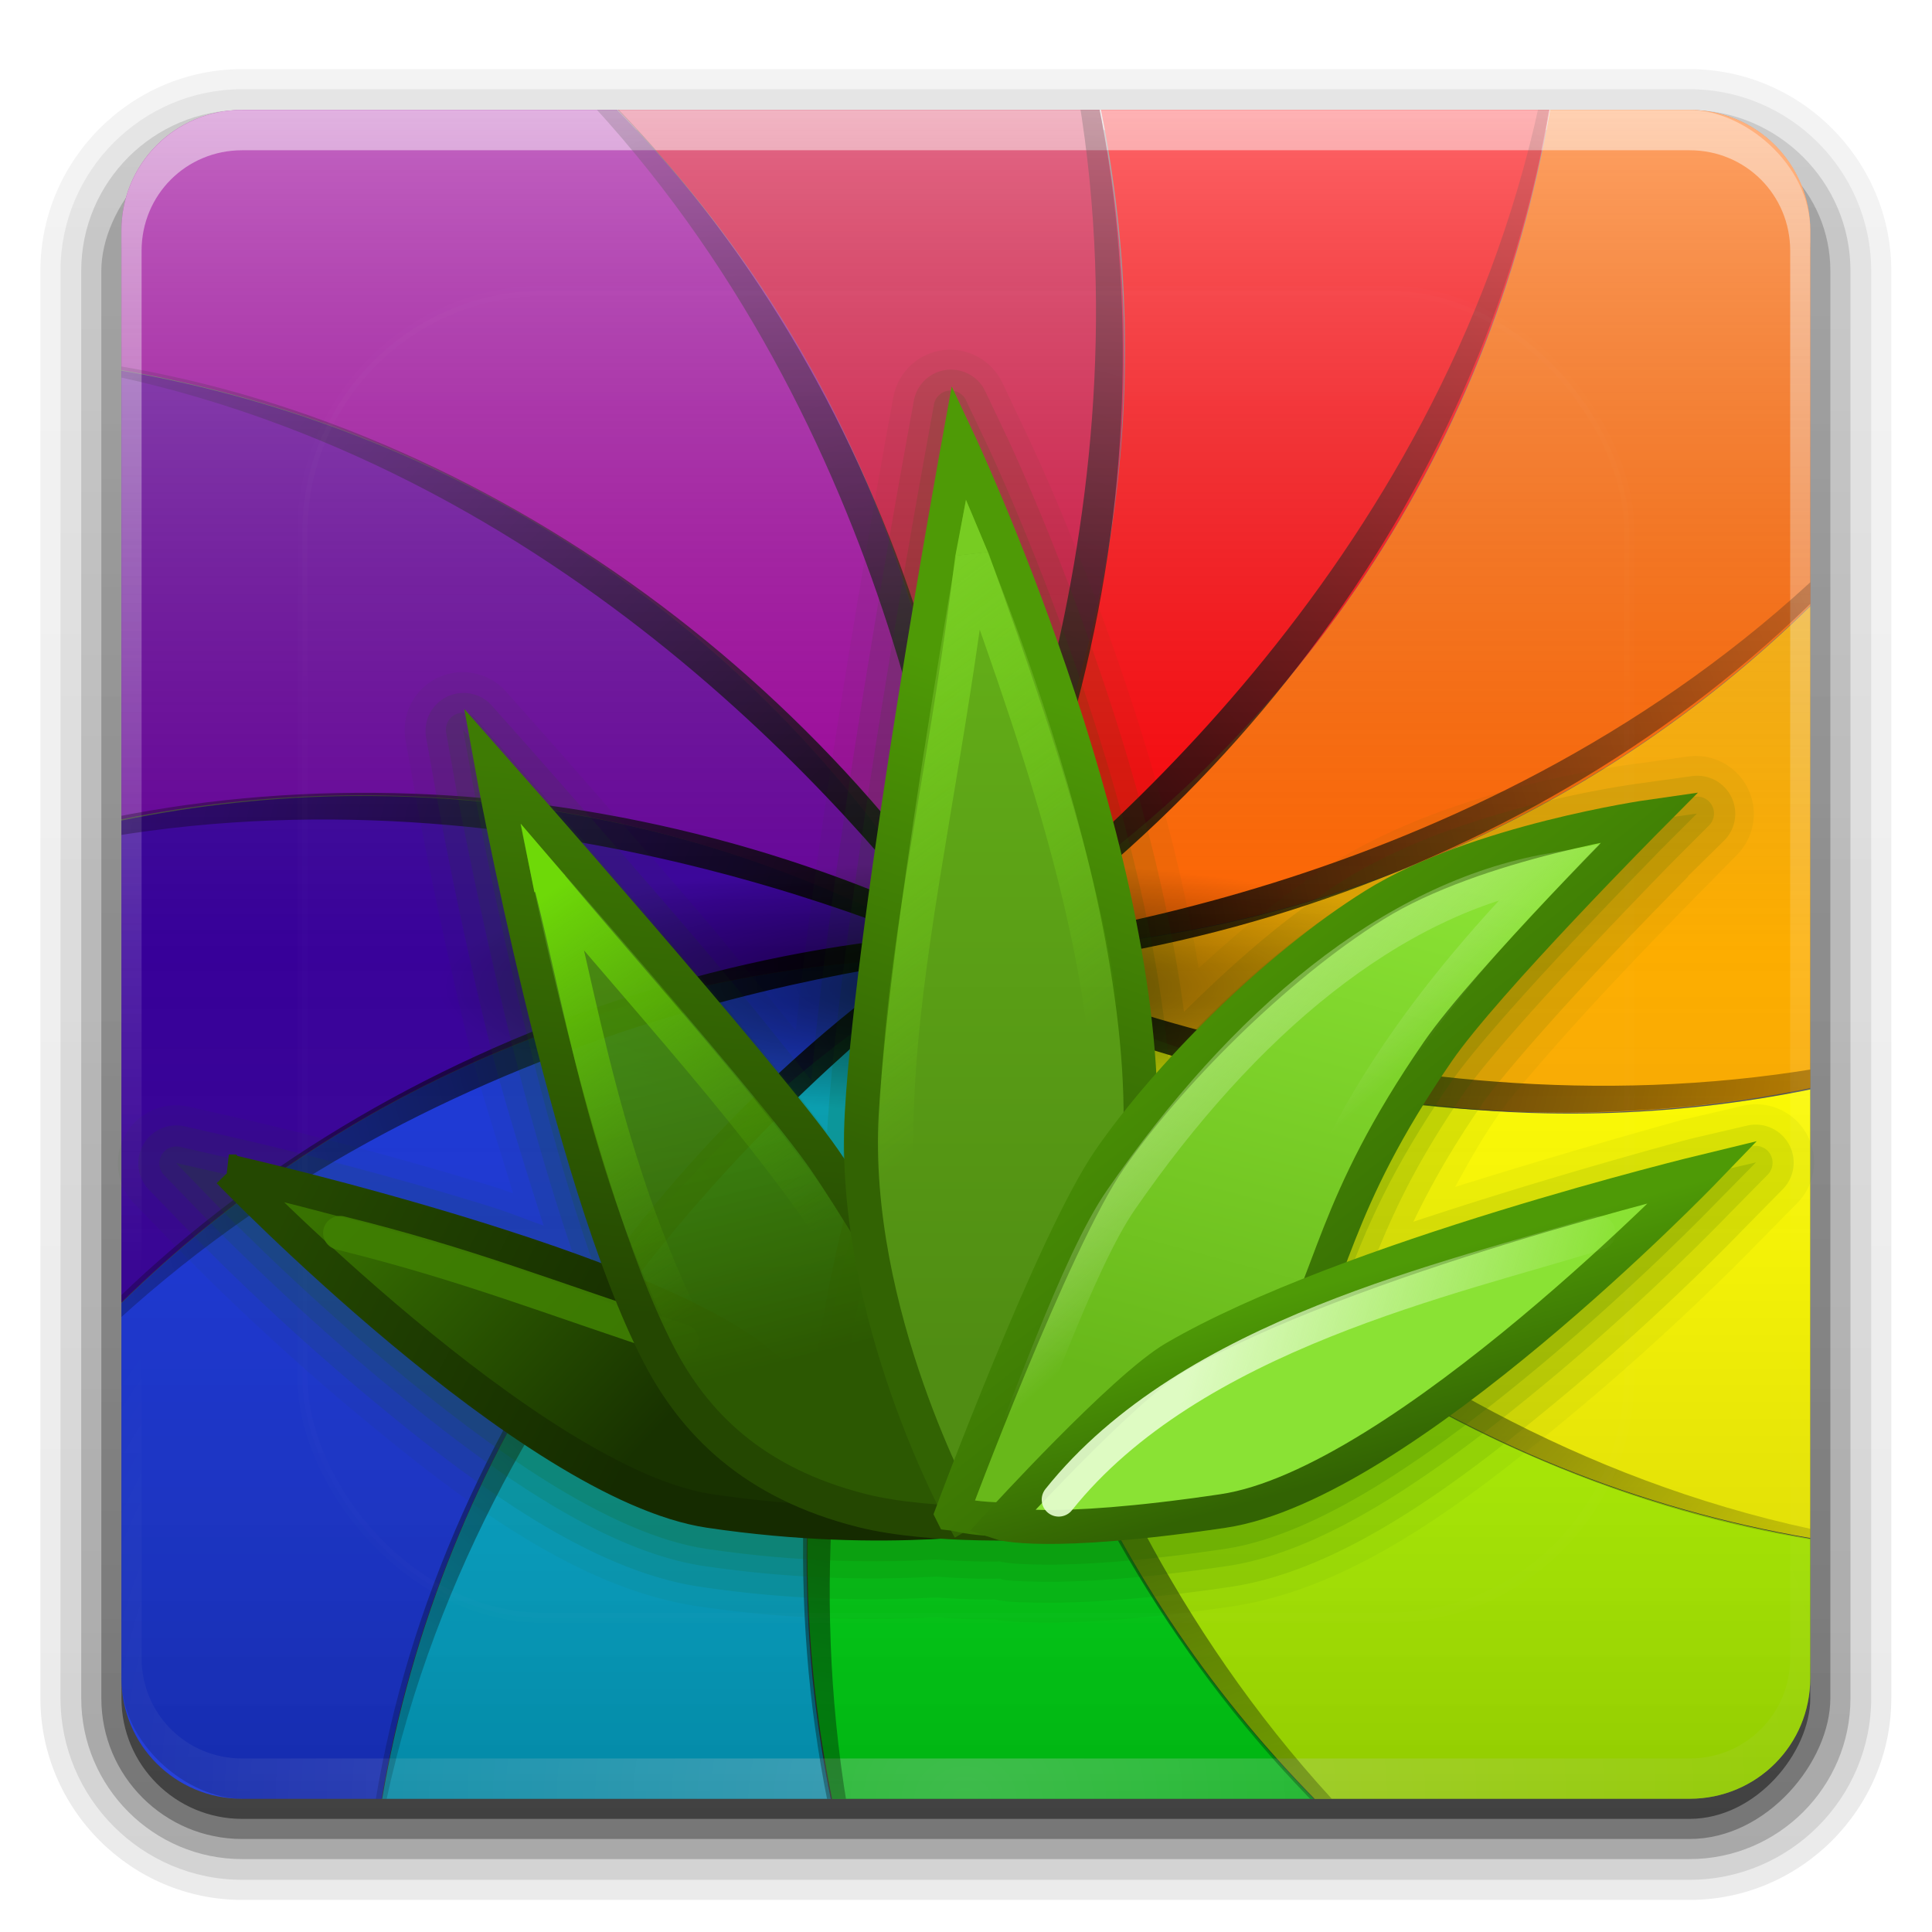 <?xml version="1.0" encoding="UTF-8" standalone="no"?>
<!-- Created with Inkscape (http://www.inkscape.org/) -->

<svg
   xmlns:dc="http://purl.org/dc/elements/1.1/"
   xmlns:cc="http://creativecommons.org/ns#"
   xmlns:rdf="http://www.w3.org/1999/02/22-rdf-syntax-ns#"
   xmlns:svg="http://www.w3.org/2000/svg"
   xmlns="http://www.w3.org/2000/svg"
   xmlns:xlink="http://www.w3.org/1999/xlink"
   xmlns:sodipodi="http://sodipodi.sourceforge.net/DTD/sodipodi-0.dtd"
   xmlns:inkscape="http://www.inkscape.org/namespaces/inkscape"
   width="96"
   height="96"
   id="svg2"
   version="1.1"
   inkscape:version="0.48.4 r9939"
   sodipodi:docname="agave.svg">
  <defs
     id="defs4">
    <linearGradient
       inkscape:collect="always"
       id="linearGradient4349">
      <stop
         style="stop-color:#000000;stop-opacity:1;"
         offset="0"
         id="stop4351" />
      <stop
         style="stop-color:#000000;stop-opacity:0;"
         offset="1"
         id="stop4353" />
    </linearGradient>
    <linearGradient
       id="linearGradient15748">
      <stop
         style="stop-color:#ff0013;stop-opacity:1;"
         offset="0"
         id="stop15750" />
      <stop
         id="stop15760"
         offset="0.161"
         style="stop-color:#ff0000;stop-opacity:1;" />
      <stop
         id="stop15758"
         offset="0.66"
         style="stop-color:#0073ff;stop-opacity:1;" />
      <stop
         id="stop15756"
         offset="0.872"
         style="stop-color:#00bdff;stop-opacity:1;" />
      <stop
         style="stop-color:#fbff1b;stop-opacity:1;"
         offset="1"
         id="stop15752" />
    </linearGradient>
    <linearGradient
       gradientTransform="matrix(1.024,0,0,1.012,-1.143,-98.071)"
       gradientUnits="userSpaceOnUse"
       xlink:href="#ButtonShadow-0"
       id="linearGradient3122"
       y2="90.239"
       x2="32.251"
       y1="6.132"
       x1="32.251" />
    <linearGradient
       gradientTransform="translate(0,-97)"
       gradientUnits="userSpaceOnUse"
       xlink:href="#ButtonShadow-0"
       id="linearGradient3721"
       y2="90.239"
       x2="32.251"
       y1="6.132"
       x1="32.251" />
    <linearGradient
       gradientTransform="matrix(1.024,0,0,1.012,-1.143,-98.071)"
       gradientUnits="userSpaceOnUse"
       xlink:href="#ButtonShadow-0"
       id="linearGradient3725"
       y2="90.239"
       x2="32.251"
       y1="6.132"
       x1="32.251" />
    <linearGradient
       gradientTransform="matrix(1.024,0,0,1.012,-1.143,-98.071)"
       gradientUnits="userSpaceOnUse"
       xlink:href="#ButtonShadow-0"
       id="linearGradient3772"
       y2="90.239"
       x2="32.251"
       y1="6.132"
       x1="32.251" />
    <linearGradient
       gradientTransform="matrix(1.024,0,0,1.012,-1.143,-98.071)"
       gradientUnits="userSpaceOnUse"
       xlink:href="#ButtonShadow-0"
       id="linearGradient3780"
       y2="90.239"
       x2="32.251"
       y1="6.132"
       x1="32.251" />
    <linearGradient
       gradientTransform="matrix(1.006,0,0,0.994,100,0)"
       gradientUnits="userSpaceOnUse"
       id="ButtonShadow-0"
       y2="7.017"
       x2="45.448"
       y1="92.54"
       x1="45.448">
      <stop
         offset="0"
         style="stop-color:#000000;stop-opacity:1"
         id="stop3750-8" />
      <stop
         offset="1"
         style="stop-color:#000000;stop-opacity:0.588"
         id="stop3752-5" />
    </linearGradient>
    <linearGradient
       gradientTransform="matrix(0.643,0,0,0.655,6.803,2.723)"
       gradientUnits="userSpaceOnUse"
       xlink:href="#linearGradient5081"
       id="linearGradient4450"
       y2="12.029"
       x2="47.759"
       y1="5.283"
       x1="52.471" />
    <linearGradient
       gradientTransform="matrix(-0.643,0,0,0.655,89.209,2.723)"
       gradientUnits="userSpaceOnUse"
       xlink:href="#linearGradient5081"
       id="linearGradient4447"
       y2="12.778"
       x2="57.254"
       y1="10.53"
       x1="43.476" />
    <linearGradient
       gradientTransform="matrix(0.697,0,0,0.697,3.541,1.937)"
       gradientUnits="userSpaceOnUse"
       xlink:href="#linearGradient5118"
       id="linearGradient4381"
       y2="21.934"
       x2="64.607"
       y1="22.808"
       x1="58.41" />
    <linearGradient
       gradientTransform="matrix(0.697,0,0,0.697,3.541,1.937)"
       gradientUnits="userSpaceOnUse"
       xlink:href="#linearGradient5118"
       id="linearGradient4378"
       y2="55"
       x2="64.706"
       y1="54.138"
       x1="54.881" />
    <linearGradient
       gradientTransform="matrix(0.697,0,0,0.697,3.541,1.937)"
       gradientUnits="userSpaceOnUse"
       xlink:href="#linearGradient5137-9"
       id="linearGradient4375"
       y2="51.703"
       x2="69.919"
       y1="28.056"
       x1="63.582" />
    <linearGradient
       id="linearGradient5118">
      <stop
         offset="0"
         style="stop-color:#de1212;stop-opacity:1"
         id="stop5120" />
      <stop
         offset="0.5"
         style="stop-color:#f36565;stop-opacity:1"
         id="stop5128" />
      <stop
         offset="1"
         style="stop-color:#a20c0c;stop-opacity:1"
         id="stop5122" />
    </linearGradient>
    <linearGradient
       id="linearGradient5137-9">
      <stop
         offset="0"
         style="stop-color:#000000;stop-opacity:1"
         id="stop5139-3" />
      <stop
         offset="1"
         style="stop-color:#000000;stop-opacity:0"
         id="stop5141-7" />
    </linearGradient>
    <linearGradient
       gradientTransform="matrix(1.017,0,0,1.017,-1.103,-1.103)"
       gradientUnits="userSpaceOnUse"
       id="linearGradient5051-4"
       y2="5.425"
       x2="58.65"
       y1="122"
       x1="58.65">
      <stop
         offset="0"
         style="stop-color:#dcdcdc;stop-opacity:1"
         id="stop5053-5" />
      <stop
         offset="0.402"
         style="stop-color:#e4e4e4;stop-opacity:1"
         id="stop5057-0" />
      <stop
         offset="1"
         style="stop-color:#f0f0f0;stop-opacity:1"
         id="stop5055-2" />
    </linearGradient>
    <linearGradient
       spreadMethod="pad"
       gradientTransform="matrix(1.017,0,0,1.017,-1.103,-1.103)"
       gradientUnits="userSpaceOnUse"
       xlink:href="#linearGradient5051-4"
       id="linearGradient5059-3"
       y2="5.425"
       x2="58.65"
       y1="122"
       x1="58.65">
      <stop
         offset="0"
         style="stop-color:#dcdcdc;stop-opacity:1"
         id="stop5061-0" />
      <stop
         offset="0.402"
         style="stop-color:#e4e4e4;stop-opacity:1"
         id="stop5065-6" />
      <stop
         offset="1"
         style="stop-color:#f0f0f0;stop-opacity:1"
         id="stop5063-2" />
    </linearGradient>
    <linearGradient
       spreadMethod="pad"
       gradientTransform="matrix(1.017,0,0,1.017,-1.103,-1.103)"
       gradientUnits="userSpaceOnUse"
       xlink:href="#linearGradient5059-3"
       id="linearGradient5081"
       y2="5.425"
       x2="58.65"
       y1="122"
       x1="58.65">
      <stop
         offset="0"
         style="stop-color:#dcdcdc;stop-opacity:1"
         id="stop5083" />
      <stop
         offset="1"
         style="stop-color:#f0f0f0;stop-opacity:1"
         id="stop5085" />
    </linearGradient>
    <linearGradient
       gradientTransform="matrix(-0.712,0,0,0.712,36.6,2.441)"
       gradientUnits="userSpaceOnUse"
       xlink:href="#linearGradient5137"
       id="linearGradient4233"
       y2="30.389"
       x2="-28.793"
       y1="31.633"
       x1="-32.474" />
    <linearGradient
       gradientTransform="matrix(-0.712,0,0,0.712,53.559,2.441)"
       gradientUnits="userSpaceOnUse"
       xlink:href="#linearGradient3231"
       id="linearGradient4215"
       y2="4.894"
       x2="99.266"
       y1="123"
       x1="99.266" />
    <clipPath
       id="clipPath4211">
      <path
         style="fill:url(#linearGradient4215);fill-opacity:1;stroke:none;display:inline"
         id="path4213"
         inkscape:connector-curvature="0"
         d="m -28,6 c -3.324,0 -6,2.676 -6,6 l 0,0.531 0,70.938 L -34,84 c 0,3.324 2.676,6 6,6 l 0.531,0 7.469,0 30.969,0 c 0,0 0.247,-18.837 0,-21.781 C 10.482,62.412 -3.331,29.393 -10.5,6 L -20,6 -27.469,6 -28,6 z" />
    </clipPath>
    <linearGradient
       gradientUnits="userSpaceOnUse"
       xlink:href="#linearGradient4938"
       id="linearGradient4120"
       y2="99.266"
       x2="74.494"
       y1="99.266"
       x1="65.928" />
    <linearGradient
       gradientUnits="userSpaceOnUse"
       xlink:href="#linearGradient4938"
       id="linearGradient4118"
       y2="99.266"
       x2="74.494"
       y1="99.266"
       x1="65.928" />
    <linearGradient
       gradientTransform="matrix(-0.712,0,0,0.712,93.559,2.441)"
       gradientUnits="userSpaceOnUse"
       xlink:href="#linearGradient3231"
       id="linearGradient4084"
       y2="4.894"
       x2="99.266"
       y1="123"
       x1="99.266" />
    <linearGradient
       gradientTransform="matrix(0.712,0,0,0.712,2.441,2.441)"
       gradientUnits="userSpaceOnUse"
       xlink:href="#linearGradient3231"
       id="linearGradient4081"
       y2="4.894"
       x2="99.266"
       y1="123"
       x1="99.266" />
    <linearGradient
       gradientTransform="matrix(-0.712,0,0,0.712,93.559,2.441)"
       gradientUnits="userSpaceOnUse"
       xlink:href="#linearGradient3231"
       id="linearGradient4063"
       y2="23.497"
       x2="95.672"
       y1="16"
       x1="79.514" />
    <linearGradient
       gradientTransform="matrix(0.712,0,0,0.712,59.39,2.441)"
       gradientUnits="userSpaceOnUse"
       xlink:href="#linearGradient5137"
       id="linearGradient4050"
       y2="30.389"
       x2="-28.793"
       y1="31.633"
       x1="-32.474" />
    <linearGradient
       gradientTransform="matrix(0.712,0,0,0.712,2.441,2.441)"
       gradientUnits="userSpaceOnUse"
       xlink:href="#linearGradient3231"
       id="linearGradient4044"
       y2="19"
       x2="87.676"
       y1="34.894"
       x1="123.494" />
    <linearGradient
       gradientTransform="matrix(0.712,0,0,0.712,2.441,2.441)"
       gradientUnits="userSpaceOnUse"
       xlink:href="#linearGradient4812"
       id="linearGradient4040"
       y2="94.281"
       x2="67.482"
       y1="56.387"
       x1="69.894" />
    <linearGradient
       id="linearGradient4938">
      <stop
         offset="0"
         style="stop-color:#202020;stop-opacity:1"
         id="stop4940" />
      <stop
         offset="1"
         style="stop-color:#727272;stop-opacity:1"
         id="stop4942" />
    </linearGradient>
    <linearGradient
       id="linearGradient4812">
      <stop
         offset="0"
         style="stop-color:#ffffff;stop-opacity:1"
         id="stop4814" />
      <stop
         offset="1"
         style="stop-color:#ffffff;stop-opacity:0"
         id="stop4816" />
    </linearGradient>
    <linearGradient
       id="linearGradient5137">
      <stop
         offset="0"
         style="stop-color:#000000;stop-opacity:1"
         id="stop5139" />
      <stop
         offset="1"
         style="stop-color:#000000;stop-opacity:0"
         id="stop5141" />
    </linearGradient>
    <linearGradient
       id="linearGradient3231">
      <stop
         offset="0"
         style="stop-color:#514e4d;stop-opacity:1"
         id="stop3233" />
      <stop
         offset="1"
         style="stop-color:#767372;stop-opacity:1"
         id="stop3235" />
    </linearGradient>
    <linearGradient
       gradientTransform="matrix(1.017,0,0,1.017,-1.103,-1.103)"
       gradientUnits="userSpaceOnUse"
       id="linearGradient5051"
       y2="5.425"
       x2="58.65"
       y1="122"
       x1="58.65">
      <stop
         offset="0"
         style="stop-color:#dcdcdc;stop-opacity:1"
         id="stop5053" />
      <stop
         offset="0.402"
         style="stop-color:#e4e4e4;stop-opacity:1"
         id="stop5057" />
      <stop
         offset="1"
         style="stop-color:#f0f0f0;stop-opacity:1"
         id="stop5055" />
    </linearGradient>
    <linearGradient
       spreadMethod="pad"
       gradientTransform="matrix(1.017,0,0,1.017,-1.103,-1.103)"
       gradientUnits="userSpaceOnUse"
       xlink:href="#linearGradient5051"
       id="linearGradient5059"
       y2="5.425"
       x2="58.65"
       y1="122"
       x1="58.65">
      <stop
         offset="0"
         style="stop-color:#dcdcdc;stop-opacity:1"
         id="stop5061" />
      <stop
         offset="0.402"
         style="stop-color:#e4e4e4;stop-opacity:1"
         id="stop5065" />
      <stop
         offset="1"
         style="stop-color:#f0f0f0;stop-opacity:1"
         id="stop5063" />
    </linearGradient>
    <linearGradient
       spreadMethod="pad"
       gradientTransform="matrix(1.017,0,0,1.017,-1.103,-1.103)"
       gradientUnits="userSpaceOnUse"
       xlink:href="#linearGradient5059"
       id="linearGradient5095"
       y2="5.425"
       x2="58.65"
       y1="122"
       x1="58.65">
      <stop
         offset="0"
         style="stop-color:#dcdcdc;stop-opacity:1"
         id="stop5097" />
      <stop
         offset="0.896"
         style="stop-color:#f5f5f5;stop-opacity:1"
         id="stop5099" />
      <stop
         offset="1"
         style="stop-color:#8d8d8d;stop-opacity:1"
         id="stop5101" />
    </linearGradient>
    <linearGradient
       gradientTransform="matrix(0.799,0,0,0.799,-2.822,1.207)"
       gradientUnits="userSpaceOnUse"
       xlink:href="#linearGradient5095"
       id="linearGradient5172"
       y2="5.425"
       x2="58.65"
       y1="122"
       x1="58.65" />
    <clipPath
       id="clipPath3613">
      <rect
         style="fill:#ffffff;fill-opacity:1;fill-rule:nonzero;stroke:none"
         id="rect3615"
         y="6"
         x="6"
         ry="6"
         rx="6"
         height="84"
         width="84" />
    </clipPath>
    <radialGradient
       gradientTransform="matrix(1.157,0,0,0.996,-7.551,0.197)"
       gradientUnits="userSpaceOnUse"
       xlink:href="#linearGradient3737"
       id="radialGradient3619"
       fy="90.172"
       fx="48"
       r="42"
       cy="90.172"
       cx="48" />
    <linearGradient
       gradientUnits="userSpaceOnUse"
       xlink:href="#linearGradient3737"
       id="linearGradient3613"
       y2="138.661"
       x2="48"
       y1="20.221"
       x1="48" />
    <filter
       id="filter3794"
       color-interpolation-filters="sRGB"
       height="1.384"
       width="1.384"
       y="-0.192"
       x="-0.192">
      <feGaussianBlur
         stdDeviation="5.28"
         id="feGaussianBlur3796" />
    </filter>
    <linearGradient
       gradientUnits="userSpaceOnUse"
       xlink:href="#linearGradient3737"
       id="linearGradient3188"
       y2="63.893"
       x2="36.357"
       y1="6"
       x1="36.357" />
    <filter
       id="filter3174"
       color-interpolation-filters="sRGB">
      <feGaussianBlur
         stdDeviation="1.71"
         id="feGaussianBlur3176" />
    </filter>
    <linearGradient
       id="linearGradient3737">
      <stop
         offset="0"
         style="stop-color:#ffffff;stop-opacity:1"
         id="stop3739" />
      <stop
         offset="1"
         style="stop-color:#ffffff;stop-opacity:0"
         id="stop3741" />
    </linearGradient>
    <linearGradient
       gradientTransform="scale(1.006,0.994)"
       gradientUnits="userSpaceOnUse"
       id="ButtonShadow"
       y2="7.017"
       x2="45.448"
       y1="92.54"
       x1="45.448">
      <stop
         offset="0"
         style="stop-color:#000000;stop-opacity:1"
         id="stop3750" />
      <stop
         offset="1"
         style="stop-color:#000000;stop-opacity:0.588"
         id="stop3752" />
    </linearGradient>
    <linearGradient
       inkscape:collect="always"
       xlink:href="#linearGradient3737"
       id="linearGradient3387"
       gradientUnits="userSpaceOnUse"
       x1="48"
       y1="20.221"
       x2="48"
       y2="138.661" />
    <radialGradient
       inkscape:collect="always"
       xlink:href="#linearGradient3737"
       id="radialGradient3394"
       gradientUnits="userSpaceOnUse"
       gradientTransform="matrix(1.157,0,0,0.996,34.892,435.845)"
       cx="48"
       cy="90.172"
       fx="48"
       fy="90.172"
       r="42" />
    <linearGradient
       inkscape:collect="always"
       xlink:href="#linearGradient3737"
       id="linearGradient3397"
       gradientUnits="userSpaceOnUse"
       x1="36.357"
       y1="6"
       x2="36.357"
       y2="63.893"
       gradientTransform="translate(42.443,435.648)" />
    <linearGradient
       inkscape:collect="always"
       xlink:href="#linearGradient3231"
       id="linearGradient3400"
       gradientUnits="userSpaceOnUse"
       gradientTransform="matrix(-0.712,0,0,0.712,136.002,438.088)"
       x1="99.266"
       y1="123"
       x2="99.266"
       y2="4.894" />
    <linearGradient
       inkscape:collect="always"
       xlink:href="#linearGradient3231"
       id="linearGradient3402"
       gradientUnits="userSpaceOnUse"
       gradientTransform="matrix(-0.712,0,0,0.712,136.002,438.088)"
       x1="79.514"
       y1="16"
       x2="95.672"
       y2="23.497" />
    <linearGradient
       inkscape:collect="always"
       xlink:href="#linearGradient3231"
       id="linearGradient3404"
       gradientUnits="userSpaceOnUse"
       gradientTransform="matrix(0.712,0,0,0.712,44.884,438.088)"
       x1="99.266"
       y1="123"
       x2="99.266"
       y2="4.894" />
    <linearGradient
       inkscape:collect="always"
       xlink:href="#linearGradient5137"
       id="linearGradient3406"
       gradientUnits="userSpaceOnUse"
       gradientTransform="matrix(0.712,0,0,0.712,101.833,438.088)"
       x1="-32.474"
       y1="31.633"
       x2="-28.793"
       y2="30.389" />
    <linearGradient
       inkscape:collect="always"
       xlink:href="#linearGradient3231"
       id="linearGradient3408"
       gradientUnits="userSpaceOnUse"
       gradientTransform="matrix(0.712,0,0,0.712,44.884,438.088)"
       x1="123.494"
       y1="34.894"
       x2="87.676"
       y2="19" />
    <linearGradient
       inkscape:collect="always"
       xlink:href="#linearGradient4812"
       id="linearGradient3410"
       gradientUnits="userSpaceOnUse"
       gradientTransform="matrix(0.712,0,0,0.712,44.884,438.088)"
       x1="69.894"
       y1="56.387"
       x2="67.482"
       y2="94.281" />
    <linearGradient
       inkscape:collect="always"
       xlink:href="#linearGradient5137"
       id="linearGradient3424"
       gradientUnits="userSpaceOnUse"
       gradientTransform="matrix(-0.712,0,0,0.712,79.043,438.088)"
       x1="-32.474"
       y1="31.633"
       x2="-28.793"
       y2="30.389" />
    <linearGradient
       inkscape:collect="always"
       xlink:href="#linearGradient5081"
       id="linearGradient3461"
       gradientUnits="userSpaceOnUse"
       gradientTransform="matrix(-0.643,0,0,0.655,131.652,438.371)"
       x1="43.476"
       y1="10.53"
       x2="57.254"
       y2="12.778" />
    <linearGradient
       inkscape:collect="always"
       xlink:href="#linearGradient5081"
       id="linearGradient3464"
       gradientUnits="userSpaceOnUse"
       gradientTransform="matrix(0.643,0,0,0.655,49.246,438.371)"
       x1="52.471"
       y1="5.283"
       x2="47.759"
       y2="12.029" />
    <linearGradient
       inkscape:collect="always"
       xlink:href="#linearGradient5137-9"
       id="linearGradient3471"
       gradientUnits="userSpaceOnUse"
       gradientTransform="matrix(0.697,0,0,0.697,45.984,437.585)"
       x1="63.582"
       y1="28.056"
       x2="69.919"
       y2="51.703" />
    <linearGradient
       inkscape:collect="always"
       xlink:href="#linearGradient5118"
       id="linearGradient3474"
       gradientUnits="userSpaceOnUse"
       gradientTransform="matrix(0.697,0,0,0.697,45.984,437.585)"
       x1="54.881"
       y1="54.138"
       x2="64.706"
       y2="55" />
    <linearGradient
       inkscape:collect="always"
       xlink:href="#linearGradient5118"
       id="linearGradient3477"
       gradientUnits="userSpaceOnUse"
       gradientTransform="matrix(0.697,0,0,0.697,45.984,437.585)"
       x1="58.41"
       y1="22.808"
       x2="64.607"
       y2="21.934" />
    <linearGradient
       inkscape:collect="always"
       xlink:href="#linearGradient5095"
       id="linearGradient3485"
       gradientUnits="userSpaceOnUse"
       gradientTransform="matrix(0.799,0,0,0.799,39.621,436.854)"
       x1="58.65"
       y1="122"
       x2="58.65"
       y2="5.425" />
    <linearGradient
       inkscape:collect="always"
       xlink:href="#ButtonShadow-0"
       id="linearGradient3489"
       gradientUnits="userSpaceOnUse"
       gradientTransform="translate(42.443,-532.648)"
       x1="32.251"
       y1="6.132"
       x2="32.251"
       y2="90.239" />
    <linearGradient
       inkscape:collect="always"
       xlink:href="#ButtonShadow-0"
       id="linearGradient3492"
       gradientUnits="userSpaceOnUse"
       gradientTransform="matrix(1.024,0,0,1.012,41.3,-533.719)"
       x1="32.251"
       y1="6.132"
       x2="32.251"
       y2="90.239" />
    <linearGradient
       inkscape:collect="always"
       xlink:href="#ButtonShadow-0"
       id="linearGradient3495"
       gradientUnits="userSpaceOnUse"
       gradientTransform="matrix(1.024,0,0,-1.012,41.3,533.719)"
       x1="32.251"
       y1="6.132"
       x2="32.251"
       y2="90.239" />
    <linearGradient
       inkscape:collect="always"
       xlink:href="#ButtonShadow-0"
       id="linearGradient3498"
       gradientUnits="userSpaceOnUse"
       gradientTransform="matrix(1.024,0,0,-1.012,41.3,533.719)"
       x1="32.251"
       y1="6.132"
       x2="32.251"
       y2="90.239" />
    <linearGradient
       inkscape:collect="always"
       xlink:href="#ButtonShadow-0"
       id="linearGradient3501"
       gradientUnits="userSpaceOnUse"
       gradientTransform="matrix(1.024,0,0,-1.012,41.3,533.719)"
       x1="32.251"
       y1="6.132"
       x2="32.251"
       y2="90.239" />
    <linearGradient
       inkscape:collect="always"
       xlink:href="#ButtonShadow"
       id="linearGradient3504"
       gradientUnits="userSpaceOnUse"
       gradientTransform="matrix(1.006,0,0,0.994,126.286,428.576)"
       x1="45.448"
       y1="92.54"
       x2="45.448"
       y2="7.017" />
    <linearGradient
       inkscape:collect="always"
       xlink:href="#linearGradient4938"
       id="linearGradient3524"
       gradientUnits="userSpaceOnUse"
       x1="65.928"
       y1="99.266"
       x2="74.494"
       y2="99.266" />
    <linearGradient
       inkscape:collect="always"
       xlink:href="#linearGradient4938"
       id="linearGradient3526"
       gradientUnits="userSpaceOnUse"
       x1="65.928"
       y1="99.266"
       x2="74.494"
       y2="99.266" />
    <linearGradient
       inkscape:collect="always"
       xlink:href="#linearGradient4938"
       id="linearGradient3529"
       gradientUnits="userSpaceOnUse"
       x1="65.928"
       y1="99.266"
       x2="74.494"
       y2="99.266"
       gradientTransform="matrix(0.369,0.369,-0.369,0.369,104.023,443.823)" />
    <linearGradient
       inkscape:collect="always"
       xlink:href="#linearGradient4938"
       id="linearGradient3532"
       gradientUnits="userSpaceOnUse"
       x1="65.928"
       y1="99.266"
       x2="74.494"
       y2="99.266"
       gradientTransform="matrix(-0.47,-0.47,0.47,-0.47,79.632,586.093)" />
    <linearGradient
       inkscape:collect="always"
       xlink:href="#linearGradient3737"
       id="linearGradient3540"
       gradientUnits="userSpaceOnUse"
       x1="48"
       y1="20.221"
       x2="48"
       y2="138.661" />
    <clipPath
       clipPathUnits="userSpaceOnUse"
       id="clipPath3562">
      <rect
         ry="18.84"
         y="482.421"
         x="238.884"
         height="259.663"
         width="256.591"
         id="rect3564"
         style="color:#000000;fill:#1e1e1e;fill-opacity:1;fill-rule:nonzero;stroke:none;stroke-width:1px;marker:none;visibility:visible;display:inline;overflow:visible;enable-background:accumulate" />
    </clipPath>
    <linearGradient
       inkscape:collect="always"
       xlink:href="#linearGradient3737"
       id="linearGradient3618"
       gradientUnits="userSpaceOnUse"
       x1="48"
       y1="20.221"
       x2="48"
       y2="138.661" />
    <linearGradient
       inkscape:collect="always"
       xlink:href="#linearGradient3737"
       id="linearGradient3205"
       gradientUnits="userSpaceOnUse"
       x1="48"
       y1="20.221"
       x2="48"
       y2="138.661" />
    <linearGradient
       inkscape:collect="always"
       xlink:href="#linearGradient3737"
       id="linearGradient3236"
       gradientUnits="userSpaceOnUse"
       x1="48"
       y1="20.221"
       x2="48"
       y2="138.661" />
    <linearGradient
       inkscape:collect="always"
       xlink:href="#linearGradient3737"
       id="linearGradient3265"
       gradientUnits="userSpaceOnUse"
       x1="48"
       y1="20.221"
       x2="48"
       y2="138.661" />
    <linearGradient
       inkscape:collect="always"
       xlink:href="#linearGradient3737"
       id="linearGradient3293"
       gradientUnits="userSpaceOnUse"
       x1="48"
       y1="20.221"
       x2="48"
       y2="138.661" />
    <linearGradient
       inkscape:collect="always"
       xlink:href="#ButtonShadow-0"
       id="linearGradient3306"
       gradientUnits="userSpaceOnUse"
       gradientTransform="matrix(1.024,0,0,-1.012,41.3,533.719)"
       x1="32.251"
       y1="6.132"
       x2="32.251"
       y2="90.239" />
    <linearGradient
       inkscape:collect="always"
       xlink:href="#ButtonShadow-0"
       id="linearGradient3308"
       gradientUnits="userSpaceOnUse"
       gradientTransform="matrix(1.024,0,0,-1.012,41.3,533.719)"
       x1="32.251"
       y1="6.132"
       x2="32.251"
       y2="90.239" />
    <linearGradient
       inkscape:collect="always"
       xlink:href="#ButtonShadow-0"
       id="linearGradient3310"
       gradientUnits="userSpaceOnUse"
       gradientTransform="matrix(1.024,0,0,-1.012,41.3,533.719)"
       x1="32.251"
       y1="6.132"
       x2="32.251"
       y2="90.239" />
    <linearGradient
       inkscape:collect="always"
       xlink:href="#ButtonShadow-0"
       id="linearGradient3312"
       gradientUnits="userSpaceOnUse"
       gradientTransform="matrix(1.024,0,0,1.012,41.3,-533.719)"
       x1="32.251"
       y1="6.132"
       x2="32.251"
       y2="90.239" />
    <linearGradient
       inkscape:collect="always"
       xlink:href="#ButtonShadow-0"
       id="linearGradient3314"
       gradientUnits="userSpaceOnUse"
       gradientTransform="translate(42.443,-532.648)"
       x1="32.251"
       y1="6.132"
       x2="32.251"
       y2="90.239" />
    <linearGradient
       inkscape:collect="always"
       xlink:href="#linearGradient3737"
       id="linearGradient3316"
       gradientUnits="userSpaceOnUse"
       gradientTransform="translate(42.443,435.648)"
       x1="36.357"
       y1="6"
       x2="36.357"
       y2="63.893" />
    <radialGradient
       inkscape:collect="always"
       xlink:href="#linearGradient3737"
       id="radialGradient3318"
       gradientUnits="userSpaceOnUse"
       gradientTransform="matrix(1.157,0,0,0.996,34.892,435.845)"
       cx="48"
       cy="90.172"
       fx="48"
       fy="90.172"
       r="42" />
    <linearGradient
       inkscape:collect="always"
       xlink:href="#linearGradient3737"
       id="linearGradient3320"
       gradientUnits="userSpaceOnUse"
       x1="48"
       y1="20.221"
       x2="48"
       y2="138.661" />
    <linearGradient
       inkscape:collect="always"
       xlink:href="#linearGradient3737"
       id="linearGradient3332"
       gradientUnits="userSpaceOnUse"
       x1="48"
       y1="20.221"
       x2="48"
       y2="138.661" />
    <linearGradient
       y2="31.584"
       x2="18.117"
       y1="4.232"
       x1="-4.68"
       gradientUnits="userSpaceOnUse"
       id="linearGradient2318"
       xlink:href="#linearGradient2254"
       inkscape:collect="always" />
    <radialGradient
       r="11.593"
       fy="34.319"
       fx="19.87"
       cy="34.319"
       cx="19.87"
       gradientTransform="matrix(1.209,-0.938,1.285,1.656,-48.26,-1.601)"
       gradientUnits="userSpaceOnUse"
       id="radialGradient2316"
       xlink:href="#linearGradient3094"
       inkscape:collect="always" />
    <linearGradient
       y2="26.18"
       x2="32.526"
       y1="17.484"
       x1="55.287"
       gradientTransform="matrix(0.798,0.134,-0.136,0.809,24.241,-2.203)"
       gradientUnits="userSpaceOnUse"
       id="linearGradient2314"
       xlink:href="#linearGradient2254"
       inkscape:collect="always" />
    <radialGradient
       r="11.088"
       fy="21.054"
       fx="41.747"
       cy="21.054"
       cx="41.747"
       gradientTransform="matrix(0.489,0.313,-0.467,0.729,36.363,-0.319)"
       gradientUnits="userSpaceOnUse"
       id="radialGradient2312"
       xlink:href="#linearGradient3094"
       inkscape:collect="always" />
    <linearGradient
       y2="34.962"
       x2="31.785"
       y1="11.535"
       x1="9.901"
       gradientUnits="userSpaceOnUse"
       id="linearGradient2310"
       xlink:href="#linearGradient2254"
       inkscape:collect="always" />
    <radialGradient
       r="6.698"
       fy="28.461"
       fx="24.175"
       cy="28.461"
       cx="24.175"
       gradientTransform="matrix(1.231,-0.007,0.023,3.881,-5.989,-73.177)"
       gradientUnits="userSpaceOnUse"
       id="radialGradient2308"
       xlink:href="#linearGradient3102"
       inkscape:collect="always" />
    <linearGradient
       y2="31.164"
       x2="41.54"
       y1="41.731"
       x1="16.025"
       gradientTransform="matrix(0.798,0.134,-0.136,0.809,24.241,-2.203)"
       gradientUnits="userSpaceOnUse"
       id="linearGradient2306"
       xlink:href="#linearGradient2254"
       inkscape:collect="always" />
    <radialGradient
       r="11.088"
       fy="21.054"
       fx="41.747"
       cy="21.054"
       cx="41.747"
       gradientTransform="matrix(0.455,0.361,-1.278,1.611,54.835,-20.861)"
       gradientUnits="userSpaceOnUse"
       id="radialGradient2304"
       xlink:href="#linearGradient3112"
       inkscape:collect="always" />
    <linearGradient
       y2="11.349"
       x2="8.281"
       y1="39.91"
       x1="13.687"
       gradientUnits="userSpaceOnUse"
       id="linearGradient2302"
       xlink:href="#linearGradient2254"
       inkscape:collect="always" />
    <radialGradient
       r="11.593"
       fy="34.319"
       fx="19.87"
       cy="34.319"
       cx="19.87"
       gradientTransform="matrix(1.209,-0.938,1.285,1.656,-48.26,-1.601)"
       gradientUnits="userSpaceOnUse"
       id="radialGradient2300"
       xlink:href="#linearGradient3112"
       inkscape:collect="always" />
    <radialGradient
       r="11.593"
       fy="34.319"
       fx="19.87"
       cy="34.319"
       cx="19.87"
       gradientTransform="matrix(1.209,-0.938,1.285,1.656,-48.26,-1.601)"
       gradientUnits="userSpaceOnUse"
       id="radialGradient8788"
       xlink:href="#linearGradient3094"
       inkscape:collect="always" />
    <linearGradient
       id="linearGradient3094">
      <stop
         id="stop3096"
         offset="0"
         style="stop-color:#60da11;stop-opacity:1;" />
      <stop
         id="stop3098"
         offset="1"
         style="stop-color:#46a10a;stop-opacity:1;" />
    </linearGradient>
    <linearGradient
       y2="31.584"
       x2="18.117"
       y1="4.232"
       x1="-4.68"
       gradientUnits="userSpaceOnUse"
       id="linearGradient8782"
       xlink:href="#linearGradient2254"
       inkscape:collect="always" />
    <linearGradient
       id="linearGradient2254">
      <stop
         style="stop-color:#ffffff;stop-opacity:0.469;"
         offset="0"
         id="stop2256" />
      <stop
         style="stop-color:#ffffff;stop-opacity:0.112;"
         offset="1"
         id="stop2258" />
    </linearGradient>
    <radialGradient
       r="11.088"
       fy="21.054"
       fx="41.747"
       cy="21.054"
       cx="41.747"
       gradientTransform="matrix(0.489,0.313,-0.467,0.729,36.363,-0.319)"
       gradientUnits="userSpaceOnUse"
       id="radialGradient8728"
       xlink:href="#linearGradient3094"
       inkscape:collect="always" />
    <linearGradient
       y2="26.18"
       x2="32.526"
       y1="17.484"
       x1="55.287"
       gradientTransform="matrix(0.798,0.134,-0.136,0.809,24.241,-2.203)"
       gradientUnits="userSpaceOnUse"
       id="linearGradient8730"
       xlink:href="#linearGradient2254"
       inkscape:collect="always" />
    <radialGradient
       r="6.698"
       fy="28.461"
       fx="24.175"
       cy="28.461"
       cx="24.175"
       gradientTransform="matrix(1.231,-0.007,0.023,3.881,-5.989,-73.177)"
       gradientUnits="userSpaceOnUse"
       id="radialGradient8732"
       xlink:href="#linearGradient3102"
       inkscape:collect="always" />
    <linearGradient
       id="linearGradient3102">
      <stop
         id="stop3104"
         offset="0"
         style="stop-color:#3a820a;stop-opacity:1;" />
      <stop
         id="stop3106"
         offset="1"
         style="stop-color:#245206;stop-opacity:1;" />
    </linearGradient>
    <linearGradient
       y2="34.962"
       x2="31.785"
       y1="11.535"
       x1="9.901"
       gradientUnits="userSpaceOnUse"
       id="linearGradient8734"
       xlink:href="#linearGradient2254"
       inkscape:collect="always" />
    <radialGradient
       r="11.088"
       fy="21.054"
       fx="41.747"
       cy="21.054"
       cx="41.747"
       gradientTransform="matrix(0.455,0.361,-1.278,1.611,54.835,-20.861)"
       gradientUnits="userSpaceOnUse"
       id="radialGradient8736"
       xlink:href="#linearGradient3112"
       inkscape:collect="always" />
    <linearGradient
       id="linearGradient3112">
      <stop
         id="stop3114"
         offset="0"
         style="stop-color:#1d4005;stop-opacity:1;" />
      <stop
         id="stop3116"
         offset="1"
         style="stop-color:#0f0f0f;stop-opacity:1;" />
    </linearGradient>
    <linearGradient
       y2="31.164"
       x2="41.54"
       y1="41.731"
       x1="16.025"
       gradientTransform="matrix(0.798,0.134,-0.136,0.809,24.241,-2.203)"
       gradientUnits="userSpaceOnUse"
       id="linearGradient8738"
       xlink:href="#linearGradient2254"
       inkscape:collect="always" />
    <radialGradient
       r="11.593"
       fy="34.319"
       fx="19.87"
       cy="34.319"
       cx="19.87"
       gradientTransform="matrix(1.209,-0.938,1.285,1.656,-48.26,-1.601)"
       gradientUnits="userSpaceOnUse"
       id="radialGradient8784"
       xlink:href="#linearGradient3112"
       inkscape:collect="always" />
    <linearGradient
       y2="11.349"
       x2="8.281"
       y1="39.91"
       x1="13.687"
       gradientUnits="userSpaceOnUse"
       id="linearGradient8786"
       xlink:href="#linearGradient2254"
       inkscape:collect="always" />
    <linearGradient
       id="linearGradient3389">
      <stop
         id="stop3391"
         offset="0"
         style="stop-color:#326303;stop-opacity:1;" />
      <stop
         id="stop3393"
         offset="1"
         style="stop-color:#4e9a06;stop-opacity:1;" />
    </linearGradient>
    <linearGradient
       id="linearGradient4376"
       inkscape:collect="always">
      <stop
         id="stop4378"
         offset="0"
         style="stop-color:#8ae234;stop-opacity:1" />
      <stop
         id="stop4380"
         offset="1"
         style="stop-color:#ffffff;stop-opacity:0;" />
    </linearGradient>
    <linearGradient
       id="linearGradient4384"
       inkscape:collect="always">
      <stop
         id="stop4386"
         offset="0"
         style="stop-color:#68b81a;stop-opacity:1" />
      <stop
         id="stop4388"
         offset="1"
         style="stop-color:#8ae234;stop-opacity:1" />
    </linearGradient>
    <linearGradient
       id="linearGradient6332">
      <stop
         id="stop6334"
         offset="0"
         style="stop-color:#8ae234;stop-opacity:1" />
      <stop
         id="stop6336"
         offset="1"
         style="stop-color:#8aff17;stop-opacity:0" />
    </linearGradient>
    <linearGradient
       id="linearGradient6342"
       inkscape:collect="always">
      <stop
         id="stop6344"
         offset="0"
         style="stop-color:#508d13;stop-opacity:1" />
      <stop
         id="stop6346"
         offset="1"
         style="stop-color:#63ae18;stop-opacity:1" />
    </linearGradient>
    <linearGradient
       id="linearGradient7461">
      <stop
         style="stop-color:#244701;stop-opacity:1"
         offset="0"
         id="stop7463" />
      <stop
         style="stop-color:#3e7b04;stop-opacity:1"
         offset="1"
         id="stop7465" />
    </linearGradient>
    <linearGradient
       id="linearGradient7467"
       inkscape:collect="always">
      <stop
         id="stop7469"
         offset="0"
         style="stop-color:#2c5802;stop-opacity:1" />
      <stop
         id="stop7471"
         offset="1"
         style="stop-color:#52a304;stop-opacity:0.812" />
    </linearGradient>
    <linearGradient
       id="linearGradient7477"
       inkscape:collect="always">
      <stop
         id="stop7479"
         offset="0"
         style="stop-color:#6ed908;stop-opacity:1" />
      <stop
         id="stop7481"
         offset="1"
         style="stop-color:#4e9a06;stop-opacity:0;" />
    </linearGradient>
    <linearGradient
       id="linearGradient8455"
       inkscape:collect="always">
      <stop
         id="stop8457"
         offset="0"
         style="stop-color:#183200;stop-opacity:1" />
      <stop
         id="stop8459"
         offset="1"
         style="stop-color:#387201;stop-opacity:1" />
    </linearGradient>
    <linearGradient
       id="linearGradient8463"
       inkscape:collect="always">
      <stop
         id="stop8465"
         offset="0"
         style="stop-color:#244801;stop-opacity:1;" />
      <stop
         id="stop8467"
         offset="1"
         style="stop-color:#152b00;stop-opacity:1" />
    </linearGradient>
    <linearGradient
       id="linearGradient9444"
       inkscape:collect="always">
      <stop
         id="stop9446"
         offset="0"
         style="stop-color:#e7fed1;stop-opacity:1;" />
      <stop
         id="stop9448"
         offset="1"
         style="stop-color:#e7fed1;stop-opacity:0;" />
    </linearGradient>
    <radialGradient
       inkscape:collect="always"
       xlink:href="#linearGradient15748"
       id="radialGradient15754"
       cx="-75.986"
       cy="474.433"
       fx="-75.986"
       fy="474.433"
       r="42.184"
       gradientTransform="matrix(1.192,-0.013,0.014,1.251,8.019,-120.264)"
       gradientUnits="userSpaceOnUse" />
    <linearGradient
       inkscape:collect="always"
       xlink:href="#linearGradient8455"
       id="linearGradient15780"
       gradientUnits="userSpaceOnUse"
       x1="14.091"
       y1="37.757"
       x2="5.565"
       y2="29.811" />
    <linearGradient
       inkscape:collect="always"
       xlink:href="#linearGradient8463"
       id="linearGradient15782"
       gradientUnits="userSpaceOnUse"
       x1="2"
       y1="34.214"
       x2="13.193"
       y2="39.9" />
    <linearGradient
       inkscape:collect="always"
       xlink:href="#linearGradient7467"
       id="linearGradient15784"
       gradientUnits="userSpaceOnUse"
       x1="17.509"
       y1="35.042"
       x2="14.213"
       y2="21.847" />
    <linearGradient
       inkscape:collect="always"
       xlink:href="#linearGradient7461"
       id="linearGradient15786"
       gradientUnits="userSpaceOnUse"
       x1="9.744"
       y1="32.843"
       x2="11.189"
       y2="17.037" />
    <linearGradient
       inkscape:collect="always"
       xlink:href="#linearGradient6342"
       id="linearGradient15788"
       gradientUnits="userSpaceOnUse"
       x1="25.237"
       y1="34.497"
       x2="25.237"
       y2="12.701" />
    <linearGradient
       inkscape:collect="always"
       xlink:href="#linearGradient3389"
       id="linearGradient15790"
       gradientUnits="userSpaceOnUse"
       x1="19.313"
       y1="27.729"
       x2="23.876"
       y2="14.122" />
    <linearGradient
       inkscape:collect="always"
       xlink:href="#linearGradient4384"
       id="linearGradient15792"
       gradientUnits="userSpaceOnUse"
       x1="29.742"
       y1="35.411"
       x2="34.081"
       y2="19.248" />
    <linearGradient
       inkscape:collect="always"
       xlink:href="#linearGradient3389"
       id="linearGradient15794"
       gradientUnits="userSpaceOnUse"
       x1="37.936"
       y1="36.484"
       x2="27.272"
       y2="23.015" />
    <linearGradient
       inkscape:collect="always"
       xlink:href="#linearGradient3389"
       id="linearGradient15796"
       gradientUnits="userSpaceOnUse"
       x1="37.775"
       y1="37.356"
       x2="36.277"
       y2="31.927" />
    <linearGradient
       inkscape:collect="always"
       xlink:href="#linearGradient4376"
       id="linearGradient15798"
       gradientUnits="userSpaceOnUse"
       x1="29.281"
       y1="18.228"
       x2="36.569"
       y2="26.509" />
    <linearGradient
       inkscape:collect="always"
       xlink:href="#linearGradient6332"
       id="linearGradient15800"
       gradientUnits="userSpaceOnUse"
       x1="19.233"
       y1="10.582"
       x2="29.02"
       y2="23.914" />
    <linearGradient
       inkscape:collect="always"
       xlink:href="#linearGradient7477"
       id="linearGradient15802"
       gradientUnits="userSpaceOnUse"
       x1="12.969"
       y1="20.081"
       x2="20.085"
       y2="30.58" />
    <linearGradient
       inkscape:collect="always"
       xlink:href="#linearGradient9444"
       id="linearGradient15804"
       gradientUnits="userSpaceOnUse"
       x1="32.077"
       y1="30.339"
       x2="42.865"
       y2="33.323" />
    <linearGradient
       gradientTransform="matrix(1.024,0,0,1.012,-1.143,-98.071)"
       gradientUnits="userSpaceOnUse"
       xlink:href="#ButtonShadow-0-8"
       id="linearGradient3811"
       y2="90.239"
       x2="32.251"
       y1="6.132"
       x1="32.251" />
    <linearGradient
       gradientTransform="translate(0,-97)"
       gradientUnits="userSpaceOnUse"
       xlink:href="#ButtonShadow-0-8"
       id="linearGradient3721-3"
       y2="90.239"
       x2="32.251"
       y1="6.132"
       x1="32.251" />
    <linearGradient
       gradientTransform="matrix(1.024,0,0,1.012,-1.143,-98.071)"
       gradientUnits="userSpaceOnUse"
       xlink:href="#ButtonShadow-0-8"
       id="linearGradient3725-1"
       y2="90.239"
       x2="32.251"
       y1="6.132"
       x1="32.251" />
    <linearGradient
       gradientTransform="matrix(1.024,0,0,1.012,-1.143,-98.071)"
       gradientUnits="userSpaceOnUse"
       xlink:href="#ButtonShadow-0-8"
       id="linearGradient3772-1"
       y2="90.239"
       x2="32.251"
       y1="6.132"
       x1="32.251" />
    <linearGradient
       gradientTransform="matrix(1.024,0,0,1.012,-1.143,-98.071)"
       gradientUnits="userSpaceOnUse"
       xlink:href="#ButtonShadow-0-8"
       id="linearGradient3780-2"
       y2="90.239"
       x2="32.251"
       y1="6.132"
       x1="32.251" />
    <linearGradient
       gradientTransform="matrix(1.006,0,0,0.994,100,0)"
       gradientUnits="userSpaceOnUse"
       id="ButtonShadow-0-8"
       y2="7.017"
       x2="45.448"
       y1="92.54"
       x1="45.448">
      <stop
         offset="0"
         style="stop-color:#000000;stop-opacity:1"
         id="stop3750-8-9" />
      <stop
         offset="1"
         style="stop-color:#000000;stop-opacity:0.588"
         id="stop3752-5-9" />
    </linearGradient>
    <clipPath
       id="clipPath3820">
      <rect
         style="fill:#ffffff;fill-opacity:1;fill-rule:nonzero;stroke:none"
         id="rect3822"
         y="6"
         x="6"
         ry="6"
         rx="6"
         height="84"
         width="84" />
    </clipPath>
    <radialGradient
       gradientUnits="userSpaceOnUse"
       xlink:href="#linearGradient3810"
       id="radialGradient3816"
       fy="47.906"
       fx="47.844"
       r="59.406"
       cy="47.906"
       cx="47.844" />
    <linearGradient
       gradientTransform="translate(-96,-96)"
       gradientUnits="userSpaceOnUse"
       xlink:href="#linearGradient6162"
       id="linearGradient3751"
       y2="48"
       x2="90"
       y1="48"
       x1="6" />
    <linearGradient
       gradientTransform="matrix(1.017,0,0,1.017,-178.318,-56.603)"
       gradientUnits="userSpaceOnUse"
       xlink:href="#linearGradient6162"
       id="linearGradient3676"
       y2="5.935"
       x2="65.074"
       y1="120.926"
       x1="65.074" />
    <linearGradient
       id="linearGradient6162">
      <stop
         offset="0"
         style="stop-color:#000000;stop-opacity:0.196"
         id="stop6164" />
      <stop
         offset="0.5"
         style="stop-color:#808080;stop-opacity:0"
         id="stop6170" />
      <stop
         offset="1"
         style="stop-color:#ffffff;stop-opacity:0.392"
         id="stop6166" />
    </linearGradient>
    <clipPath
       id="clipPath3613-1">
      <rect
         style="fill:#ffffff;fill-opacity:1;fill-rule:nonzero;stroke:none"
         id="rect3615-2"
         y="6"
         x="6"
         ry="6"
         rx="6"
         height="84"
         width="84" />
    </clipPath>
    <radialGradient
       gradientTransform="matrix(1.157,0,0,0.996,-7.551,0.197)"
       gradientUnits="userSpaceOnUse"
       xlink:href="#linearGradient3737-2"
       id="radialGradient3619-0"
       fy="90.172"
       fx="48"
       r="42"
       cy="90.172"
       cx="48" />
    <linearGradient
       gradientUnits="userSpaceOnUse"
       xlink:href="#linearGradient3737-2"
       id="linearGradient3613-3"
       y2="138.661"
       x2="48"
       y1="20.221"
       x1="48" />
    <filter
       id="filter3794-4"
       color-interpolation-filters="sRGB"
       height="1.384"
       width="1.384"
       y="-0.192"
       x="-0.192">
      <feGaussianBlur
         stdDeviation="5.28"
         id="feGaussianBlur3796-5" />
    </filter>
    <linearGradient
       gradientUnits="userSpaceOnUse"
       xlink:href="#linearGradient3737-2"
       id="linearGradient3188-1"
       y2="63.893"
       x2="36.357"
       y1="6"
       x1="36.357" />
    <filter
       id="filter3174-9"
       color-interpolation-filters="sRGB">
      <feGaussianBlur
         stdDeviation="1.71"
         id="feGaussianBlur3176-5" />
    </filter>
    <linearGradient
       id="linearGradient3737-2">
      <stop
         offset="0"
         style="stop-color:#ffffff;stop-opacity:1"
         id="stop3739-5" />
      <stop
         offset="1"
         style="stop-color:#ffffff;stop-opacity:0"
         id="stop3741-5" />
    </linearGradient>
    <linearGradient
       gradientTransform="scale(1.006,0.994)"
       gradientUnits="userSpaceOnUse"
       id="ButtonShadow-5"
       y2="7.017"
       x2="45.448"
       y1="92.54"
       x1="45.448">
      <stop
         offset="0"
         style="stop-color:#000000;stop-opacity:1"
         id="stop3750-2" />
      <stop
         offset="1"
         style="stop-color:#000000;stop-opacity:0.588"
         id="stop3752-7" />
    </linearGradient>
    <linearGradient
       id="linearGradient3810">
      <stop
         offset="0"
         style="stop-color:#000000;stop-opacity:1"
         id="stop3812" />
      <stop
         offset="1"
         style="stop-color:#000000;stop-opacity:0"
         id="stop3814" />
    </linearGradient>
    <radialGradient
       inkscape:collect="always"
       xlink:href="#linearGradient3810"
       id="radialGradient16052"
       gradientUnits="userSpaceOnUse"
       cx="47.844"
       cy="47.906"
       fx="47.844"
       fy="47.906"
       r="59.406" />
    <linearGradient
       inkscape:collect="always"
       xlink:href="#ButtonShadow-0-8"
       id="linearGradient16143"
       gradientUnits="userSpaceOnUse"
       gradientTransform="matrix(1.024,0,0,1.012,-1.143,-98.071)"
       x1="32.251"
       y1="6.132"
       x2="32.251"
       y2="90.239" />
    <linearGradient
       inkscape:collect="always"
       xlink:href="#ButtonShadow-0-8"
       id="linearGradient16145"
       gradientUnits="userSpaceOnUse"
       gradientTransform="matrix(1.024,0,0,1.012,-1.143,-98.071)"
       x1="32.251"
       y1="6.132"
       x2="32.251"
       y2="90.239" />
    <linearGradient
       inkscape:collect="always"
       xlink:href="#ButtonShadow-0-8"
       id="linearGradient16147"
       gradientUnits="userSpaceOnUse"
       gradientTransform="matrix(1.024,0,0,1.012,-1.143,-98.071)"
       x1="32.251"
       y1="6.132"
       x2="32.251"
       y2="90.239" />
    <linearGradient
       inkscape:collect="always"
       xlink:href="#ButtonShadow-0-8"
       id="linearGradient16149"
       gradientUnits="userSpaceOnUse"
       gradientTransform="matrix(1.024,0,0,1.012,-1.143,-98.071)"
       x1="32.251"
       y1="6.132"
       x2="32.251"
       y2="90.239" />
    <linearGradient
       inkscape:collect="always"
       xlink:href="#ButtonShadow-0-8"
       id="linearGradient16151"
       gradientUnits="userSpaceOnUse"
       gradientTransform="translate(0,-97)"
       x1="32.251"
       y1="6.132"
       x2="32.251"
       y2="90.239" />
    <linearGradient
       inkscape:collect="always"
       xlink:href="#linearGradient3737-2"
       id="linearGradient16153"
       gradientUnits="userSpaceOnUse"
       gradientTransform="translate(-25.308,199.225)"
       x1="36.357"
       y1="6"
       x2="36.357"
       y2="63.893" />
    <radialGradient
       inkscape:collect="always"
       xlink:href="#linearGradient3737-2"
       id="radialGradient16155"
       gradientUnits="userSpaceOnUse"
       gradientTransform="matrix(1.157,0,0,0.996,-32.859,199.422)"
       cx="48"
       cy="90.172"
       fx="48"
       fy="90.172"
       r="42" />
    <radialGradient
       inkscape:collect="always"
       xlink:href="#linearGradient3810"
       id="radialGradient16157"
       gradientUnits="userSpaceOnUse"
       cx="47.844"
       cy="47.906"
       fx="47.844"
       fy="47.906"
       r="59.406" />
    <linearGradient
       inkscape:collect="always"
       xlink:href="#linearGradient3737-2"
       id="linearGradient16159"
       gradientUnits="userSpaceOnUse"
       x1="48"
       y1="20.221"
       x2="48"
       y2="138.661" />
    <linearGradient
       inkscape:collect="always"
       xlink:href="#linearGradient6162"
       id="linearGradient16161"
       gradientUnits="userSpaceOnUse"
       gradientTransform="translate(-96,-96)"
       x1="6"
       y1="48"
       x2="90"
       y2="48" />
    <radialGradient
       inkscape:collect="always"
       xlink:href="#linearGradient4349"
       id="radialGradient4355"
       cx="15.405"
       cy="-41.773"
       fx="15.405"
       fy="-41.773"
       r="27.535"
       gradientTransform="matrix(0.705,0,0,0.146,4.547,-35.671)"
       gradientUnits="userSpaceOnUse" />
    <radialGradient
       inkscape:collect="always"
       xlink:href="#linearGradient3810"
       id="radialGradient4461"
       gradientUnits="userSpaceOnUse"
       cx="47.844"
       cy="47.906"
       fx="47.844"
       fy="47.906"
       r="59.406" />
    <linearGradient
       inkscape:collect="always"
       xlink:href="#linearGradient3737-2"
       id="linearGradient4463"
       gradientUnits="userSpaceOnUse"
       x1="48"
       y1="20.221"
       x2="48"
       y2="138.661" />
    <linearGradient
       inkscape:collect="always"
       xlink:href="#linearGradient3737-2"
       id="linearGradient4626"
       gradientUnits="userSpaceOnUse"
       x1="48"
       y1="20.221"
       x2="48"
       y2="138.661" />
    <radialGradient
       inkscape:collect="always"
       xlink:href="#linearGradient4349"
       id="radialGradient4665"
       gradientUnits="userSpaceOnUse"
       gradientTransform="matrix(0.705,0,0,0.126,4.547,-36.491)"
       cx="15.405"
       cy="-41.773"
       fx="15.405"
       fy="-41.773"
       r="27.535" />
  </defs>
  <sodipodi:namedview
     id="base"
     pagecolor="#ffffff"
     bordercolor="#666666"
     borderopacity="1.0"
     inkscape:pageopacity="0.0"
     inkscape:pageshadow="2"
     inkscape:zoom="1.979899"
     inkscape:cx="19.963355"
     inkscape:cy="64.00888"
     inkscape:document-units="px"
     inkscape:current-layer="layer1"
     showgrid="false"
     fit-margin-top="0"
     fit-margin-left="0"
     fit-margin-right="0"
     fit-margin-bottom="0"
     inkscape:window-width="1366"
     inkscape:window-height="702"
     inkscape:window-x="0"
     inkscape:window-y="27"
     inkscape:window-maximized="1" />
  <g
     inkscape:label="Capa 1"
     inkscape:groupmode="layer"
     id="layer1"
     transform="translate(-44.412,-434.679)">
    <rect
       style="opacity:0.9;fill:url(#linearGradient3504);fill-opacity:1;fill-rule:nonzero;stroke:none;display:none;filter:url(#filter3174)"
       id="rect3745"
       y="435.576"
       x="131.286"
       ry="6"
       rx="6"
       height="85"
       width="86" />
    <g
       id="layer2"
       style="display:none"
       transform="translate(-25.308,199.225)">
      <rect
         width="86"
         height="85"
         rx="6"
         ry="6"
         x="5"
         y="7"
         id="rect3745-3"
         style="opacity:0.9;fill:url(#ButtonShadow-5);fill-opacity:1;fill-rule:nonzero;stroke:none;filter:url(#filter3174-9)" />
    </g>
    <g
       id="g16117"
       transform="matrix(0.999,0,0,0.999,69.735,235.123)">
      <g
         transform="translate(-25.308,199.225)"
         style="display:inline"
         id="layer3">
        <path
           style="opacity:0.08;fill:url(#linearGradient16143);fill-opacity:1;fill-rule:nonzero;stroke:none;display:inline"
           id="path3786-4"
           transform="scale(1,-1)"
           d="m 12,-95.031 c -5.511,0 -10.031,4.52 -10.031,10.031 l 0,71 c 0,5.511 4.52,10.031 10.031,10.031 l 72,0 c 5.511,0 10.031,-4.52 10.031,-10.031 l 0,-71 c 0,-5.511 -4.52,-10.031 -10.031,-10.031 l -72,0 z"
           inkscape:connector-curvature="0" />
        <path
           style="opacity:0.1;fill:url(#linearGradient16145);fill-opacity:1;fill-rule:nonzero;stroke:none;display:inline"
           id="path3778-4"
           transform="scale(1,-1)"
           d="m 12,-94.031 c -4.972,0 -9.031,4.06 -9.031,9.031 l 0,71 c 0,4.972 4.06,9.031 9.031,9.031 l 72,0 c 4.972,0 9.031,-4.06 9.031,-9.031 l 0,-71 c 0,-4.972 -4.06,-9.031 -9.031,-9.031 l -72,0 z"
           inkscape:connector-curvature="0" />
        <path
           style="opacity:0.2;fill:url(#linearGradient16147);fill-opacity:1;fill-rule:nonzero;stroke:none;display:inline"
           id="path3770-0"
           transform="scale(1,-1)"
           d="m 12,-93 c -4.409,0 -8,3.591 -8,8 l 0,71 c 0,4.409 3.591,8 8,8 l 72,0 c 4.409,0 8,-3.591 8,-8 l 0,-71 c 0,-4.409 -3.591,-8 -8,-8 l -72,0 z"
           inkscape:connector-curvature="0" />
        <rect
           style="opacity:0.3;fill:url(#linearGradient16149);fill-opacity:1;fill-rule:nonzero;stroke:none;display:inline"
           id="rect3723-8"
           transform="scale(1,-1)"
           y="-92"
           x="5"
           ry="7"
           rx="7"
           height="85"
           width="86" />
        <rect
           style="opacity:0.45;fill:url(#linearGradient16151);fill-opacity:1;fill-rule:nonzero;stroke:none;display:inline"
           id="rect3716-9"
           transform="scale(1,-1)"
           y="-91"
           x="6"
           ry="6"
           rx="6"
           height="84"
           width="84" />
      </g>
      <path
         d="m 22.848,247.225 c -7.634,13.223 -9.639,28.131 -6.812,42 l 23.969,0 c -10.608,-10.827 -17.156,-25.639 -17.156,-42 z"
         inkscape:connector-curvature="0"
         id="path4500"
         style="fill:#00df16;fill-opacity:1;stroke:none" />
      <path
         d="m 22.848,247.319 c -16.103,9.297 -26.278,24.91 -29.188,41.906 l 22.312,0 c -2.809,-13.844 -0.747,-28.705 6.875,-41.906 z"
         inkscape:connector-curvature="0"
         id="path4516"
         style="fill:#04abcf;fill-opacity:1;stroke:none" />
      <path
         d="m 22.786,247.381 c -16.393,0 -31.256,6.543 -42.094,17.188 l 0,18.656 c 0,3.324 2.676,6 6,6 l 6.938,0 c 2.92,-16.972 13.073,-32.558 29.156,-41.844 z"
         inkscape:connector-curvature="0"
         id="path4518"
         style="fill:#1a36d8;fill-opacity:1;stroke:none" />
      <path
         d="m -7.839,239.35 c -3.868,0.035 -7.701,0.451 -11.469,1.219 l 0,23.969 c 10.827,-10.608 25.639,-17.156 42,-17.156 -9.63,-5.56 -20.162,-8.126 -30.531,-8.031 z"
         inkscape:connector-curvature="0"
         id="path4520"
         style="fill:#370099;fill-opacity:1;stroke:none" />
      <path
         d="m -19.308,218.194 0,22.312 c 13.844,-2.809 28.705,-0.747 41.906,6.875 -9.297,-16.103 -24.91,-26.278 -41.906,-29.188 z"
         inkscape:connector-curvature="0"
         id="path4522"
         style="fill:#650199;fill-opacity:1;stroke:none" />
      <path
         d="m -13.308,205.225 c -3.324,0 -6,2.676 -6,6 l 0,6.938 c 16.972,2.92 32.558,13.073 41.844,29.156 0,-16.393 -6.543,-31.256 -17.188,-42.094 l -18.656,0 z"
         inkscape:connector-curvature="0"
         id="path4524"
         style="fill:#9c009b;fill-opacity:1;stroke:none" />
      <path
         d="m 5.379,205.225 c 10.608,10.827 17.156,25.639 17.156,42 7.634,-13.223 9.639,-28.131 6.812,-42 l -23.969,0 z"
         inkscape:connector-curvature="0"
         id="path4526"
         style="fill:#d10737;fill-opacity:1;stroke:none" />
      <path
         d="m 29.411,205.225 c 2.809,13.844 0.747,28.705 -6.875,41.906 16.103,-9.297 26.278,-24.91 29.188,-41.906 l -22.312,0 z"
         inkscape:connector-curvature="0"
         id="path4528"
         style="fill:#fd0005;fill-opacity:1;stroke:none" />
      <path
         d="m 51.754,205.225 c -2.92,16.972 -13.073,32.558 -29.156,41.844 16.393,-1e-5 31.256,-6.543 42.094,-17.188 l 0,-18.656 c 0,-3.324 -2.676,-6 -6,-6 l -6.938,0 z"
         inkscape:connector-curvature="0"
         id="path4530"
         style="fill:#ff6500;fill-opacity:1;stroke:none" />
      <path
         d="m 64.692,229.912 c -10.827,10.608 -25.639,17.156 -42,17.156 13.223,7.634 28.131,9.639 42,6.812 l 0,-23.969 z"
         inkscape:connector-curvature="0"
         id="path4532"
         style="fill:#fdad00;fill-opacity:1;stroke:none" />
      <path
         d="m 22.786,247.069 c 9.297,16.103 24.91,26.278 41.906,29.188 l 0,-22.312 c -13.844,2.809 -28.705,0.747 -41.906,-6.875 z"
         inkscape:connector-curvature="0"
         id="path4534"
         style="fill:#fffd01;fill-opacity:1;stroke:none" />
      <path
         d="m 22.848,247.131 c 0,16.393 6.543,31.256 17.188,42.094 l 18.656,0 c 3.324,0 6,-2.676 6,-6 l 0,-6.938 C 47.72,273.367 32.134,263.215 22.848,247.131 z"
         inkscape:connector-curvature="0"
         id="path4536"
         style="fill:#b6fd00;fill-opacity:1;stroke:none" />
      <path
         d="m -13.308,205.225 c -3.324,0 -6,2.676 -6,6 l 0,2 0,68 0,2 c 0,0.335 0.041,0.651 0.094,0.969 0.049,0.296 0.097,0.597 0.188,0.875 0.01,0.03 0.021,0.064 0.031,0.094 0.099,0.288 0.235,0.547 0.375,0.812 0.145,0.274 0.316,0.536 0.5,0.781 0.184,0.246 0.374,0.473 0.594,0.688 0.44,0.428 0.943,0.815 1.5,1.094 0.279,0.14 0.573,0.247 0.875,0.344 -0.256,-0.1 -0.487,-0.236 -0.719,-0.375 -0.007,-0.004 -0.024,0.005 -0.031,0 -0.032,-0.019 -0.062,-0.043 -0.094,-0.062 -0.12,-0.077 -0.231,-0.164 -0.344,-0.25 -0.106,-0.081 -0.213,-0.161 -0.312,-0.25 -0.178,-0.161 -0.347,-0.345 -0.5,-0.531 -0.108,-0.13 -0.218,-0.265 -0.312,-0.406 -0.025,-0.038 -0.038,-0.086 -0.062,-0.125 -0.065,-0.103 -0.13,-0.205 -0.188,-0.312 -0.101,-0.195 -0.206,-0.416 -0.281,-0.625 -0.008,-0.022 -0.024,-0.041 -0.031,-0.062 -0.032,-0.092 -0.036,-0.187 -0.062,-0.281 -0.03,-0.107 -0.07,-0.203 -0.094,-0.312 -0.073,-0.342 -0.125,-0.698 -0.125,-1.062 l 0,-2 0,-68 0,-2 c 0,-2.782 2.218,-5 5,-5 l 2,0 68,0 2,0 c 2.782,0 5,2.218 5,5 l 0,2 0,68 0,2 c 0,0.364 -0.052,0.721 -0.125,1.062 -0.044,0.207 -0.088,0.398 -0.156,0.594 -0.008,0.022 -0.023,0.041 -0.031,0.062 -0.063,0.174 -0.138,0.367 -0.219,0.531 -0.042,0.083 -0.079,0.17 -0.125,0.25 -0.055,0.097 -0.127,0.188 -0.188,0.281 -0.094,0.141 -0.205,0.276 -0.312,0.406 -0.143,0.174 -0.303,0.347 -0.469,0.5 -0.011,0.01 -0.02,0.021 -0.031,0.031 -0.138,0.126 -0.285,0.234 -0.438,0.344 -0.103,0.073 -0.204,0.153 -0.312,0.219 -0.007,0.005 -0.024,-0.004 -0.031,0 -0.232,0.139 -0.463,0.275 -0.719,0.375 0.302,-0.097 0.596,-0.204 0.875,-0.344 0.557,-0.279 1.06,-0.666 1.5,-1.094 0.22,-0.214 0.409,-0.442 0.594,-0.688 0.184,-0.246 0.355,-0.508 0.5,-0.781 0.14,-0.265 0.276,-0.525 0.375,-0.812 0.01,-0.031 0.021,-0.063 0.031,-0.094 0.09,-0.278 0.139,-0.579 0.188,-0.875 0.052,-0.318 0.094,-0.634 0.094,-0.969 l 0,-2 0,-68 0,-2 c 0,-3.324 -2.676,-6 -6,-6 l -72,0 z"
         inkscape:connector-curvature="0"
         id="rect3728-1"
         style="opacity:0.5;fill:url(#linearGradient16153);fill-opacity:1;fill-rule:nonzero;stroke:none" />
      <path
         d="m -13.308,289.225 c -3.324,0 -6,-2.676 -6,-6 l 0,-2 0,-68 0,-2 c 0,-0.335 0.041,-0.651 0.094,-0.969 0.049,-0.296 0.097,-0.597 0.188,-0.875 0.01,-0.03 0.021,-0.064 0.031,-0.094 0.099,-0.288 0.235,-0.547 0.375,-0.812 0.145,-0.274 0.316,-0.536 0.5,-0.781 0.184,-0.246 0.374,-0.473 0.594,-0.688 0.44,-0.428 0.943,-0.815 1.5,-1.094 0.279,-0.14 0.573,-0.247 0.875,-0.344 -0.256,0.1 -0.487,0.236 -0.719,0.375 -0.007,0.004 -0.024,-0.005 -0.031,0 -0.032,0.019 -0.062,0.043 -0.094,0.062 -0.12,0.077 -0.231,0.164 -0.344,0.25 -0.106,0.081 -0.213,0.161 -0.312,0.25 -0.178,0.161 -0.347,0.345 -0.5,0.531 -0.108,0.13 -0.218,0.265 -0.312,0.406 -0.025,0.038 -0.038,0.086 -0.062,0.125 -0.065,0.103 -0.13,0.205 -0.188,0.312 -0.101,0.195 -0.206,0.416 -0.281,0.625 -0.008,0.022 -0.024,0.041 -0.031,0.062 -0.032,0.092 -0.036,0.187 -0.062,0.281 -0.03,0.107 -0.07,0.203 -0.094,0.312 -0.073,0.342 -0.125,0.698 -0.125,1.062 l 0,2 0,68 0,2 c 0,2.782 2.218,5 5,5 l 2,0 68,0 2,0 c 2.782,0 5,-2.218 5,-5 l 0,-2 0,-68 0,-2 c 0,-0.364 -0.052,-0.721 -0.125,-1.062 -0.044,-0.207 -0.088,-0.398 -0.156,-0.594 -0.008,-0.022 -0.023,-0.041 -0.031,-0.062 -0.063,-0.174 -0.138,-0.367 -0.219,-0.531 -0.042,-0.083 -0.079,-0.17 -0.125,-0.25 -0.055,-0.097 -0.127,-0.188 -0.188,-0.281 -0.094,-0.141 -0.205,-0.276 -0.312,-0.406 -0.143,-0.174 -0.303,-0.347 -0.469,-0.5 -0.011,-0.01 -0.02,-0.021 -0.031,-0.031 -0.138,-0.126 -0.285,-0.234 -0.438,-0.344 -0.103,-0.073 -0.204,-0.153 -0.312,-0.219 -0.007,-0.005 -0.024,0.004 -0.031,0 -0.232,-0.139 -0.463,-0.275 -0.719,-0.375 0.302,0.097 0.596,0.204 0.875,0.344 0.557,0.279 1.06,0.666 1.5,1.094 0.22,0.214 0.409,0.442 0.594,0.688 0.184,0.246 0.355,0.508 0.5,0.781 0.14,0.265 0.276,0.525 0.375,0.812 0.01,0.031 0.021,0.063 0.031,0.094 0.09,0.278 0.139,0.579 0.188,0.875 0.052,0.318 0.094,0.634 0.094,0.969 l 0,2 0,68 0,2 c 0,3.324 -2.676,6 -6,6 l -72,0 z"
         inkscape:connector-curvature="0"
         id="path3615-2"
         style="opacity:0.3;fill:url(#radialGradient16155);fill-opacity:1;fill-rule:nonzero;stroke:none" />
      <path
         transform="translate(-25.308,199.225)"
         d="M 48.094,-11.5 C 59.516,11.082 52.975,34.449 48.625,45.531 46.644,25.474 35.47,5.949 18.344,-3.656 39.551,10.205 45.609,33.741 47.375,45.5 35.635,29.095 16.185,17.755 -3.469,18 21.802,19.399 38.767,36.723 46.188,46.031 27.825,37.713 5.322,37.656 -11.562,47.688 11.037,36.256 34.428,42.775 45.5,47.125 25.432,49.097 5.891,60.271 -3.719,77.406 10.154,56.181 33.719,50.135 45.469,48.375 29.046,60.113 17.692,79.553 17.938,99.219 19.336,73.948 36.661,56.983 45.969,49.562 37.65,67.925 37.594,90.428 47.625,107.312 36.194,84.713 42.712,61.322 47.062,50.25 49.033,70.321 60.206,89.857 77.344,99.469 56.103,85.586 50.067,62.022 48.312,50.281 60.05,66.707 79.488,78.058 99.156,77.812 73.871,76.413 56.882,59.085 49.469,49.781 67.836,58.111 90.357,58.192 107.25,48.156 84.668,59.579 61.301,53.038 50.219,48.688 70.278,46.709 89.8,35.534 99.406,18.406 85.535,39.63 62,45.677 50.25,47.438 66.658,35.697 77.995,16.249 77.75,-3.406 76.35,21.879 59.023,38.868 49.719,46.281 58.049,27.914 58.13,5.393 48.094,-11.5 z M 47.812,47.781 c 0.035,2.57e-4 0.062,-0.004 0.094,0 0.034,0.022 0.035,0.069 0.062,0.094 -2.7e-4,0.037 -0.027,0.06 -0.031,0.094 -0.014,0.02 -0.016,0.045 -0.031,0.062 -0.048,-3.58e-4 -0.082,-0.024 -0.125,-0.031 -0.007,-0.005 -0.025,0.005 -0.031,0 -0.013,-0.023 -0.021,-0.04 -0.031,-0.062 0.002,-0.036 0.026,-0.061 0.031,-0.094 0.003,-0.008 -0.004,-0.023 0,-0.031 0.023,-0.013 0.04,-0.021 0.062,-0.031 z M 48,47.969 c 0.033,0.108 0.066,0.21 0.062,0.312 C 48.05,48.182 48.012,48.065 48,47.969 z"
         inkscape:connector-curvature="0"
         clip-path="url(#clipPath3820)"
         id="path3785"
         style="fill:url(#radialGradient16157);fill-opacity:1;stroke:none" />
      <g
         transform="translate(-25.308,199.225)"
         id="layer5">
        <rect
           style="opacity:0.1;fill:url(#linearGradient16159);fill-opacity:1;fill-rule:nonzero;stroke:#ffffff;stroke-width:0.5;stroke-linecap:round;stroke-linejoin:miter;stroke-miterlimit:4;stroke-opacity:1;stroke-dasharray:none;stroke-dashoffset:0;filter:url(#filter3794-4)"
           id="rect3171-4"
           clip-path="url(#clipPath3613-1)"
           y="15"
           x="15"
           ry="12"
           rx="12"
           height="66"
           width="66" />
        <rect
           style="fill:url(#linearGradient16161);fill-opacity:1;fill-rule:nonzero;stroke:none"
           id="rect3742"
           transform="matrix(0,-1,-1,0,0,0)"
           y="-90"
           x="-90"
           ry="6"
           rx="6"
           height="84"
           width="84" />
      </g>
    </g>
    <path
       style="font-size:medium;font-style:normal;font-variant:normal;font-weight:normal;font-stretch:normal;text-indent:0;text-align:start;text-decoration:none;line-height:normal;letter-spacing:normal;word-spacing:normal;text-transform:none;direction:ltr;block-progression:tb;writing-mode:lr-tb;text-anchor:start;baseline-shift:baseline;opacity:0.1;color:#000000;fill:#176205;fill-opacity:1;fill-rule:evenodd;stroke:none;stroke-width:1.688;marker:none;visibility:visible;display:inline;overflow:visible;enable-background:accumulate;font-family:Sans;-inkscape-font-specification:Sans"
       d="m 91.346,453.072 a 1.888,1.888 0 0 0 -1.53,1.53 l -0.468,2.592 c 0,0 -3.647,19.944 -4.622,31.166 -1.998,-2.494 -3.994,-5.006 -6.652,-8.088 -3.791,-4.396 -7.245,-8.307 -7.245,-8.307 l -1.999,-2.248 a 1.888,1.888 0 0 0 -3.248,1.593 l 0.531,2.967 c 0,0 0.915,5.163 2.436,11.461 0.77,3.187 1.83,6.561 2.873,9.837 -0.853,-0.292 -1.672,-0.638 -2.53,-0.906 -6.527,-2.038 -12.585,-3.404 -12.585,-3.404 l -2.748,-0.625 a 1.888,1.888 0 0 0 -1.749,3.154 l 1.967,2.03 c 0.024,0.025 3.827,4 8.807,8.151 4.978,4.15 10.929,8.709 16.645,9.556 4.747,0.704 8.713,0.681 11.555,0.531 0.075,0.005 0.144,-0.005 0.219,0 0.655,0.042 1.308,0.08 1.905,0.094 0.397,0.009 0.653,0.003 0.937,0 0.083,0.019 0.144,0.039 0.312,0.062 0.55,0.077 1.167,0.085 2.061,0.094 1.833,0.019 4.77,-0.104 9.337,-0.781 5.717,-0.847 11.638,-5.408 16.614,-9.556 4.979,-4.151 8.783,-8.126 8.807,-8.151 l 2.03,-2.061 a 1.888,1.888 0 0 0 -1.78,-3.154 l -2.811,0.656 c 0,0 -6.675,1.763 -13.772,4.122 0.79,-1.644 1.807,-3.51 3.435,-5.871 0.912,-1.322 3.594,-4.356 5.902,-6.808 2.308,-2.452 4.295,-4.451 4.31,-4.466 l 0,-0.031 1.78,-1.749 a 1.888,1.888 0 0 0 -1.593,-3.217 l -2.467,0.344 c 0,0 -8.843,1.084 -14.802,4.809 -2.809,1.756 -5.49,4.109 -7.963,6.558 -1.852,-13.919 -8.744,-28.449 -8.744,-28.449 l -1.124,-2.373 a 1.888,1.888 0 0 0 -2.03,-1.062 z"
       id="path4336"
       inkscape:connector-curvature="0" />
    <path
       style="font-size:medium;font-style:normal;font-variant:normal;font-weight:normal;font-stretch:normal;text-indent:0;text-align:start;text-decoration:none;line-height:normal;letter-spacing:normal;word-spacing:normal;text-transform:none;direction:ltr;block-progression:tb;writing-mode:lr-tb;text-anchor:start;baseline-shift:baseline;opacity:0.05;color:#000000;fill:#176205;fill-opacity:1;fill-rule:evenodd;stroke:none;stroke-width:1.688;marker:none;visibility:visible;display:inline;overflow:visible;enable-background:accumulate;font-family:Sans;-inkscape-font-specification:Sans"
       d="m 91.42,452.062 a 2.882,2.882 0 0 0 -2.623,2.373 l -0.468,2.561 0,0.031 c -0.009,0.047 -3.145,17.281 -4.372,28.855 -1.786,-2.156 -3.105,-3.903 -5.153,-6.277 -3.795,-4.401 -7.245,-8.307 -7.245,-8.307 l -1.999,-2.248 a 2.882,2.882 0 0 0 -4.997,2.405 l 0.531,2.967 c 0,0 0.939,5.227 2.467,11.555 0.625,2.586 1.532,5.283 2.342,7.995 -0.243,-0.078 -0.475,-0.174 -0.718,-0.25 -6.573,-2.053 -12.679,-3.435 -12.679,-3.435 l -2.748,-0.625 a 2.882,2.882 0 0 0 -2.686,4.809 l 1.967,2.03 c 0.024,0.025 3.873,4.053 8.9,8.244 5.018,4.183 10.944,8.829 17.113,9.743 4.769,0.707 8.763,0.709 11.648,0.562 0.119,0.008 0.225,-0.007 0.344,0 0.625,0.039 1.239,0.081 1.811,0.094 0.405,0.009 0.661,0.003 0.937,0 0.089,0.017 0.087,0.017 0.187,0.031 0.638,0.089 1.303,0.116 2.217,0.125 1.895,0.019 4.885,-0.129 9.494,-0.812 6.171,-0.915 12.069,-5.564 17.082,-9.743 5.012,-4.179 8.853,-8.164 8.9,-8.213 2.9e-4,-2.9e-4 0.031,-0.031 0.031,-0.031 l 1.999,-2.03 a 2.882,2.882 0 0 0 -2.717,-4.84 l -2.811,0.656 a 2.882,2.882 0 0 0 -0.031,0 c 0,0 -5.35,1.461 -11.43,3.373 0.626,-1.115 1.172,-2.165 2.155,-3.591 0.812,-1.178 3.512,-4.244 5.809,-6.683 2.309,-2.453 4.31,-4.466 4.31,-4.466 l 1.749,-1.78 a 2.882,2.882 0 0 0 -2.436,-4.872 l -2.436,0.344 -0.031,0 c -0.051,0.006 -8.914,1.019 -15.177,4.934 -2.332,1.457 -4.566,3.292 -6.683,5.246 -2.231,-13.502 -8.619,-26.701 -8.619,-26.701 l -1.124,-2.373 a 2.882,2.882 0 0 0 -2.811,-1.655 z"
       id="path4338"
       inkscape:connector-curvature="0" />
    <path
       style="font-size:medium;font-style:normal;font-variant:normal;font-weight:normal;font-stretch:normal;text-indent:0;text-align:start;text-decoration:none;line-height:normal;letter-spacing:normal;word-spacing:normal;text-transform:none;direction:ltr;block-progression:tb;writing-mode:lr-tb;text-anchor:start;baseline-shift:baseline;opacity:0.12;color:#000000;fill:#176205;fill-opacity:1;fill-rule:evenodd;stroke:none;stroke-width:1.688;marker:none;visibility:visible;display:inline;overflow:visible;enable-background:accumulate;font-family:Sans;-inkscape-font-specification:Sans"
       d="m 91.506,454.095 a 0.842,0.842 0 0 0 -0.687,0.687 l -0.468,2.592 c 0,0 -4.258,23.28 -4.84,33.571 -1.881,-2.496 -4.934,-6.186 -8.244,-10.024 -3.786,-4.39 -7.214,-8.276 -7.214,-8.276 l -1.999,-2.248 a 0.842,0.842 0 0 0 -1.468,0.718 l 0.531,2.967 c 0,0 0.954,5.133 2.467,11.399 0.918,3.802 2.083,7.944 3.373,11.711 -1.444,-0.524 -2.902,-1.071 -4.372,-1.53 -6.479,-2.023 -12.492,-3.373 -12.492,-3.373 l -2.748,-0.625 a 0.842,0.842 0 0 0 -0.781,1.405 l 1.967,2.03 c 0,0 3.8,3.967 8.744,8.088 4.937,4.116 10.875,8.53 16.114,9.306 4.706,0.698 8.668,0.682 11.461,0.531 0.043,0.003 0.082,-0.003 0.125,0 0.671,0.045 1.327,0.08 1.936,0.094 0.452,0.01 0.772,0.002 1.124,0 0.02,-10e-5 0.043,3e-5 0.062,0 0.06,0.013 0.076,0.047 0.187,0.062 0.458,0.064 1.094,0.085 1.967,0.094 1.767,0.018 4.625,-0.11 9.15,-0.781 5.24,-0.777 11.148,-5.192 16.083,-9.306 4.944,-4.122 8.744,-8.088 8.744,-8.088 l 2.03,-2.061 a 0.842,0.842 0 0 0 -0.781,-1.405 l -2.811,0.656 c 0,0 -7.996,2.024 -15.895,4.809 0.895,-2.203 2.006,-4.66 4.434,-8.182 1.016,-1.474 3.706,-4.467 6.027,-6.933 2.325,-2.469 4.31,-4.497 4.31,-4.497 l 1.78,-1.78 a 0.842,0.842 0 0 0 -0.718,-1.437 l -2.467,0.344 c 0,0 -8.744,1.139 -14.365,4.653 -3.299,2.062 -6.536,5.008 -9.306,7.963 -1.329,-14.22 -8.931,-30.292 -8.931,-30.292 l -1.124,-2.373 a 0.842,0.842 0 0 0 -0.906,-0.468 z"
       id="path4334"
       inkscape:connector-curvature="0" />
    <path
       style="font-size:medium;font-style:normal;font-variant:normal;font-weight:normal;font-stretch:normal;text-indent:0;text-align:start;text-decoration:none;line-height:normal;letter-spacing:normal;word-spacing:normal;text-transform:none;direction:ltr;block-progression:tb;writing-mode:lr-tb;text-anchor:start;baseline-shift:baseline;opacity:0.15;color:#000000;fill:#176205;fill-opacity:1;fill-rule:evenodd;stroke:none;stroke-width:1.688;marker:none;visibility:visible;display:inline;overflow:visible;enable-background:accumulate;font-family:Sans;-inkscape-font-specification:Sans"
       d="m 91.662,454.932 -0.468,2.592 c 0,0 -4.268,23.349 -4.84,33.477 -0.044,0.781 -0.053,1.568 -0.031,2.342 -0.099,-0.148 -0.223,-0.37 -0.312,-0.5 -1.489,-2.159 -5.586,-6.981 -9.369,-11.367 -3.782,-4.386 -7.214,-8.276 -7.214,-8.276 l -1.999,-2.248 0.531,2.967 c 0,0 0.929,5.127 2.436,11.367 1.043,4.318 2.372,9.153 3.872,13.241 -1.925,-0.732 -3.937,-1.437 -5.933,-2.061 -6.441,-2.011 -12.429,-3.373 -12.429,-3.373 l -2.748,-0.625 1.967,2.03 c 0,0 3.779,3.938 8.682,8.026 4.903,4.088 10.853,8.399 15.708,9.119 4.696,0.696 8.643,0.685 11.399,0.531 0.701,0.049 1.395,0.079 2.03,0.094 0.457,0.01 0.766,8.4e-4 1.155,0 0.108,0.025 0.12,0.036 0.312,0.062 0.384,0.054 0.985,0.085 1.842,0.094 1.714,0.017 4.535,-0.115 9.025,-0.781 4.856,-0.72 10.774,-5.031 15.677,-9.119 4.903,-4.088 8.682,-8.026 8.682,-8.026 l 2.03,-2.061 -2.811,0.656 c 0,0 -9.169,2.211 -17.582,5.34 0.986,-2.602 2.188,-5.557 5.246,-9.993 1.1,-1.596 3.759,-4.55 6.09,-7.026 2.331,-2.476 4.341,-4.528 4.341,-4.528 l 1.78,-1.78 -2.467,0.344 c 0,0 -8.704,1.185 -14.053,4.528 -3.683,2.302 -7.472,5.762 -10.399,9.088 -0.789,-14.341 -9.025,-31.76 -9.025,-31.76 l -1.124,-2.373 z"
       id="path3558"
       inkscape:connector-curvature="0" />
    <path
       sodipodi:type="arc"
       style="opacity:0.633;color:#000000;fill:url(#radialGradient4665);fill-opacity:1;fill-rule:nonzero;stroke:none;stroke-width:1;marker:none;visibility:visible;display:inline;overflow:visible;enable-background:accumulate"
       id="path4343"
       sodipodi:cx="15.404826"
       sodipodi:cy="-41.77256"
       sodipodi:rx="23.991123"
       sodipodi:ry="5.8083773"
       d="m 39.396,-41.773 a 23.991,5.808 0 1 1 -47.982,0 23.991,5.808 0 1 1 47.982,0 z"
       transform="matrix(1.352,0,0,1.797,71.592,558.744)" />
    <g
       id="g15762"
       transform="matrix(1.687,0,0,1.687,232.229,-155.217)">
      <g
         transform="translate(-107.091,355.147)"
         inkscape:label="Camada 1"
         id="layer1-2">
        <path
           inkscape:connector-curvature="0"
           style="fill:url(#linearGradient15780);fill-opacity:1;fill-rule:evenodd;stroke:url(#linearGradient15782);stroke-width:1;stroke-linecap:butt;stroke-linejoin:miter;stroke-miterlimit:4;stroke-opacity:1;stroke-dasharray:none"
           d="m 2.5,29.028 c 0,0 8.893,9.221 14.165,10.002 5.284,0.783 9.016,0.079 9.016,0.079 0,0 -5.249,-1.398 -6.917,-3.784 C 16.587,32.209 2.5,29.028 2.5,29.028 z"
           id="path8709"
           sodipodi:nodetypes="czcsc" />
        <path
           inkscape:connector-curvature="0"
           style="fill:none;stroke:#3f7f03;stroke-width:1px;stroke-linecap:round;stroke-linejoin:round;stroke-opacity:0.902"
           d="m 5.776,30.839 c 3.793,0.941 6.091,1.884 10.063,3.183"
           id="path8471"
           sodipodi:nodetypes="cc" />
        <path
           inkscape:connector-curvature="0"
           sodipodi:nodetypes="cscssc"
           id="path8419"
           d="m 26.495,39.37 c 0,0 -4.803,-8.295 -6.459,-10.696 -1.671,-2.422 -9.792,-11.597 -9.792,-11.597 0,0 2.192,12.108 4.925,17.359 1.031,1.981 2.746,3.77 5.989,4.584 2.068,0.519 5.251,0.36 5.337,0.351 z"
           style="fill:url(#linearGradient15784);fill-opacity:1;fill-rule:evenodd;stroke:url(#linearGradient15786);stroke-width:1px;stroke-linecap:butt;stroke-linejoin:miter;stroke-opacity:1" />
        <path
           inkscape:connector-curvature="0"
           sodipodi:nodetypes="czcsc"
           id="path1336"
           d="m 24.003,7.534 c 0,0 5.424,11.54 5.351,20.048 -0.118,8.576 -5.281,11.545 -5.281,11.545 0,0 -3.265,-5.908 -2.931,-11.813 0.334,-5.905 2.861,-19.78 2.861,-19.78 z"
           style="fill:url(#linearGradient15788);fill-opacity:1;fill-rule:evenodd;stroke:url(#linearGradient15790);stroke-width:1;stroke-linecap:butt;stroke-linejoin:miter;stroke-miterlimit:4;stroke-opacity:1;stroke-dasharray:none;display:inline" />
        <path
           inkscape:connector-curvature="0"
           style="fill:url(#linearGradient15792);fill-opacity:1;fill-rule:evenodd;stroke:url(#linearGradient15794);stroke-width:1px;stroke-linecap:butt;stroke-linejoin:miter;stroke-opacity:1"
           d="m 23.799,39.098 c 0,0 2.986,-8.022 4.643,-10.423 1.671,-2.422 4.841,-5.644 7.796,-7.491 3.003,-1.877 8.127,-2.607 8.127,-2.607 0,0 -4.848,4.879 -6.246,6.907 -3.171,4.6 -3.065,6.673 -4.578,9.226 -1.138,1.921 -2.978,3.497 -6.221,4.311 -2.068,0.519 -3.434,0.087 -3.52,0.079 z"
           id="path7520"
           sodipodi:nodetypes="csscsssc" />
        <path
           inkscape:connector-curvature="0"
           sodipodi:nodetypes="czcsc"
           id="path8443"
           d="m 45.948,29.028 c 0,0 -8.893,9.221 -14.165,10.002 -5.284,0.783 -6.564,0.352 -6.564,0.352 0,0 3.626,-3.983 5.138,-4.865 5.036,-2.936 15.591,-5.489 15.591,-5.489 z"
           style="fill:#8ae234;fill-opacity:1;fill-rule:evenodd;stroke:url(#linearGradient15796);stroke-width:1;stroke-linecap:butt;stroke-linejoin:miter;stroke-miterlimit:4;stroke-opacity:1;stroke-dasharray:none" />
        <path
           inkscape:connector-curvature="0"
           style="fill:none;stroke:url(#linearGradient15798);stroke-width:1px;stroke-linecap:butt;stroke-linejoin:miter;stroke-opacity:1"
           d="m 33.645,33.258 c 0.932,-5.697 5.235,-10.468 7.807,-13.106 -4.728,0.826 -9.087,4.519 -12.675,9.713 -1.3,1.882 -2.856,6.485 -3.894,8.88"
           id="path3405"
           sodipodi:nodetypes="ccsc" />
        <path
           inkscape:connector-curvature="0"
           style="opacity:0.67;fill:none;stroke:url(#linearGradient15800);stroke-width:1px;stroke-linecap:butt;stroke-linejoin:miter;stroke-opacity:1"
           d="m 28.519,28.759 c 0.068,-5.801 -1.844,-11.464 -4.127,-17.808 -1.344,11.057 -4.233,18.399 -0.065,26.535"
           id="path5361"
           sodipodi:nodetypes="ccc" />
        <path
           inkscape:connector-curvature="0"
           style="fill:none;stroke:url(#linearGradient15802);stroke-width:1px;stroke-linecap:butt;stroke-linejoin:miter;stroke-opacity:1"
           d="m 17.317,36.043 c -3.476,-5.502 -4.33,-11.591 -5.326,-15.439 3.332,3.97 6.977,7.861 9.449,12.003"
           id="path7475"
           sodipodi:nodetypes="ccc" />
        <path
           inkscape:connector-curvature="0"
           sodipodi:nodetypes="cc"
           id="path8473"
           d="m 42.846,30.839 c -4.293,1.342 -12.003,2.971 -15.904,7.856"
           style="fill:none;stroke:url(#linearGradient15804);stroke-width:1px;stroke-linecap:round;stroke-linejoin:round;stroke-opacity:0.902" />
        <path
           inkscape:connector-curvature="0"
           style="fill:#77cc22;fill-opacity:1;fill-rule:evenodd;stroke:none"
           d="m 24.857,10.784 -0.959,0.111 0.314,-1.642 0.646,1.531 z"
           id="path10511" />
        <path
           inkscape:connector-curvature="0"
           id="path11482"
           d="m 12.409,20.32 -0.909,0.488 -0.404,-2.022 1.313,1.534 z"
           style="fill:#6ed908;fill-opacity:1;fill-rule:evenodd;stroke:none"
           sodipodi:nodetypes="cccc" />
      </g>
    </g>
  </g>
</svg>
